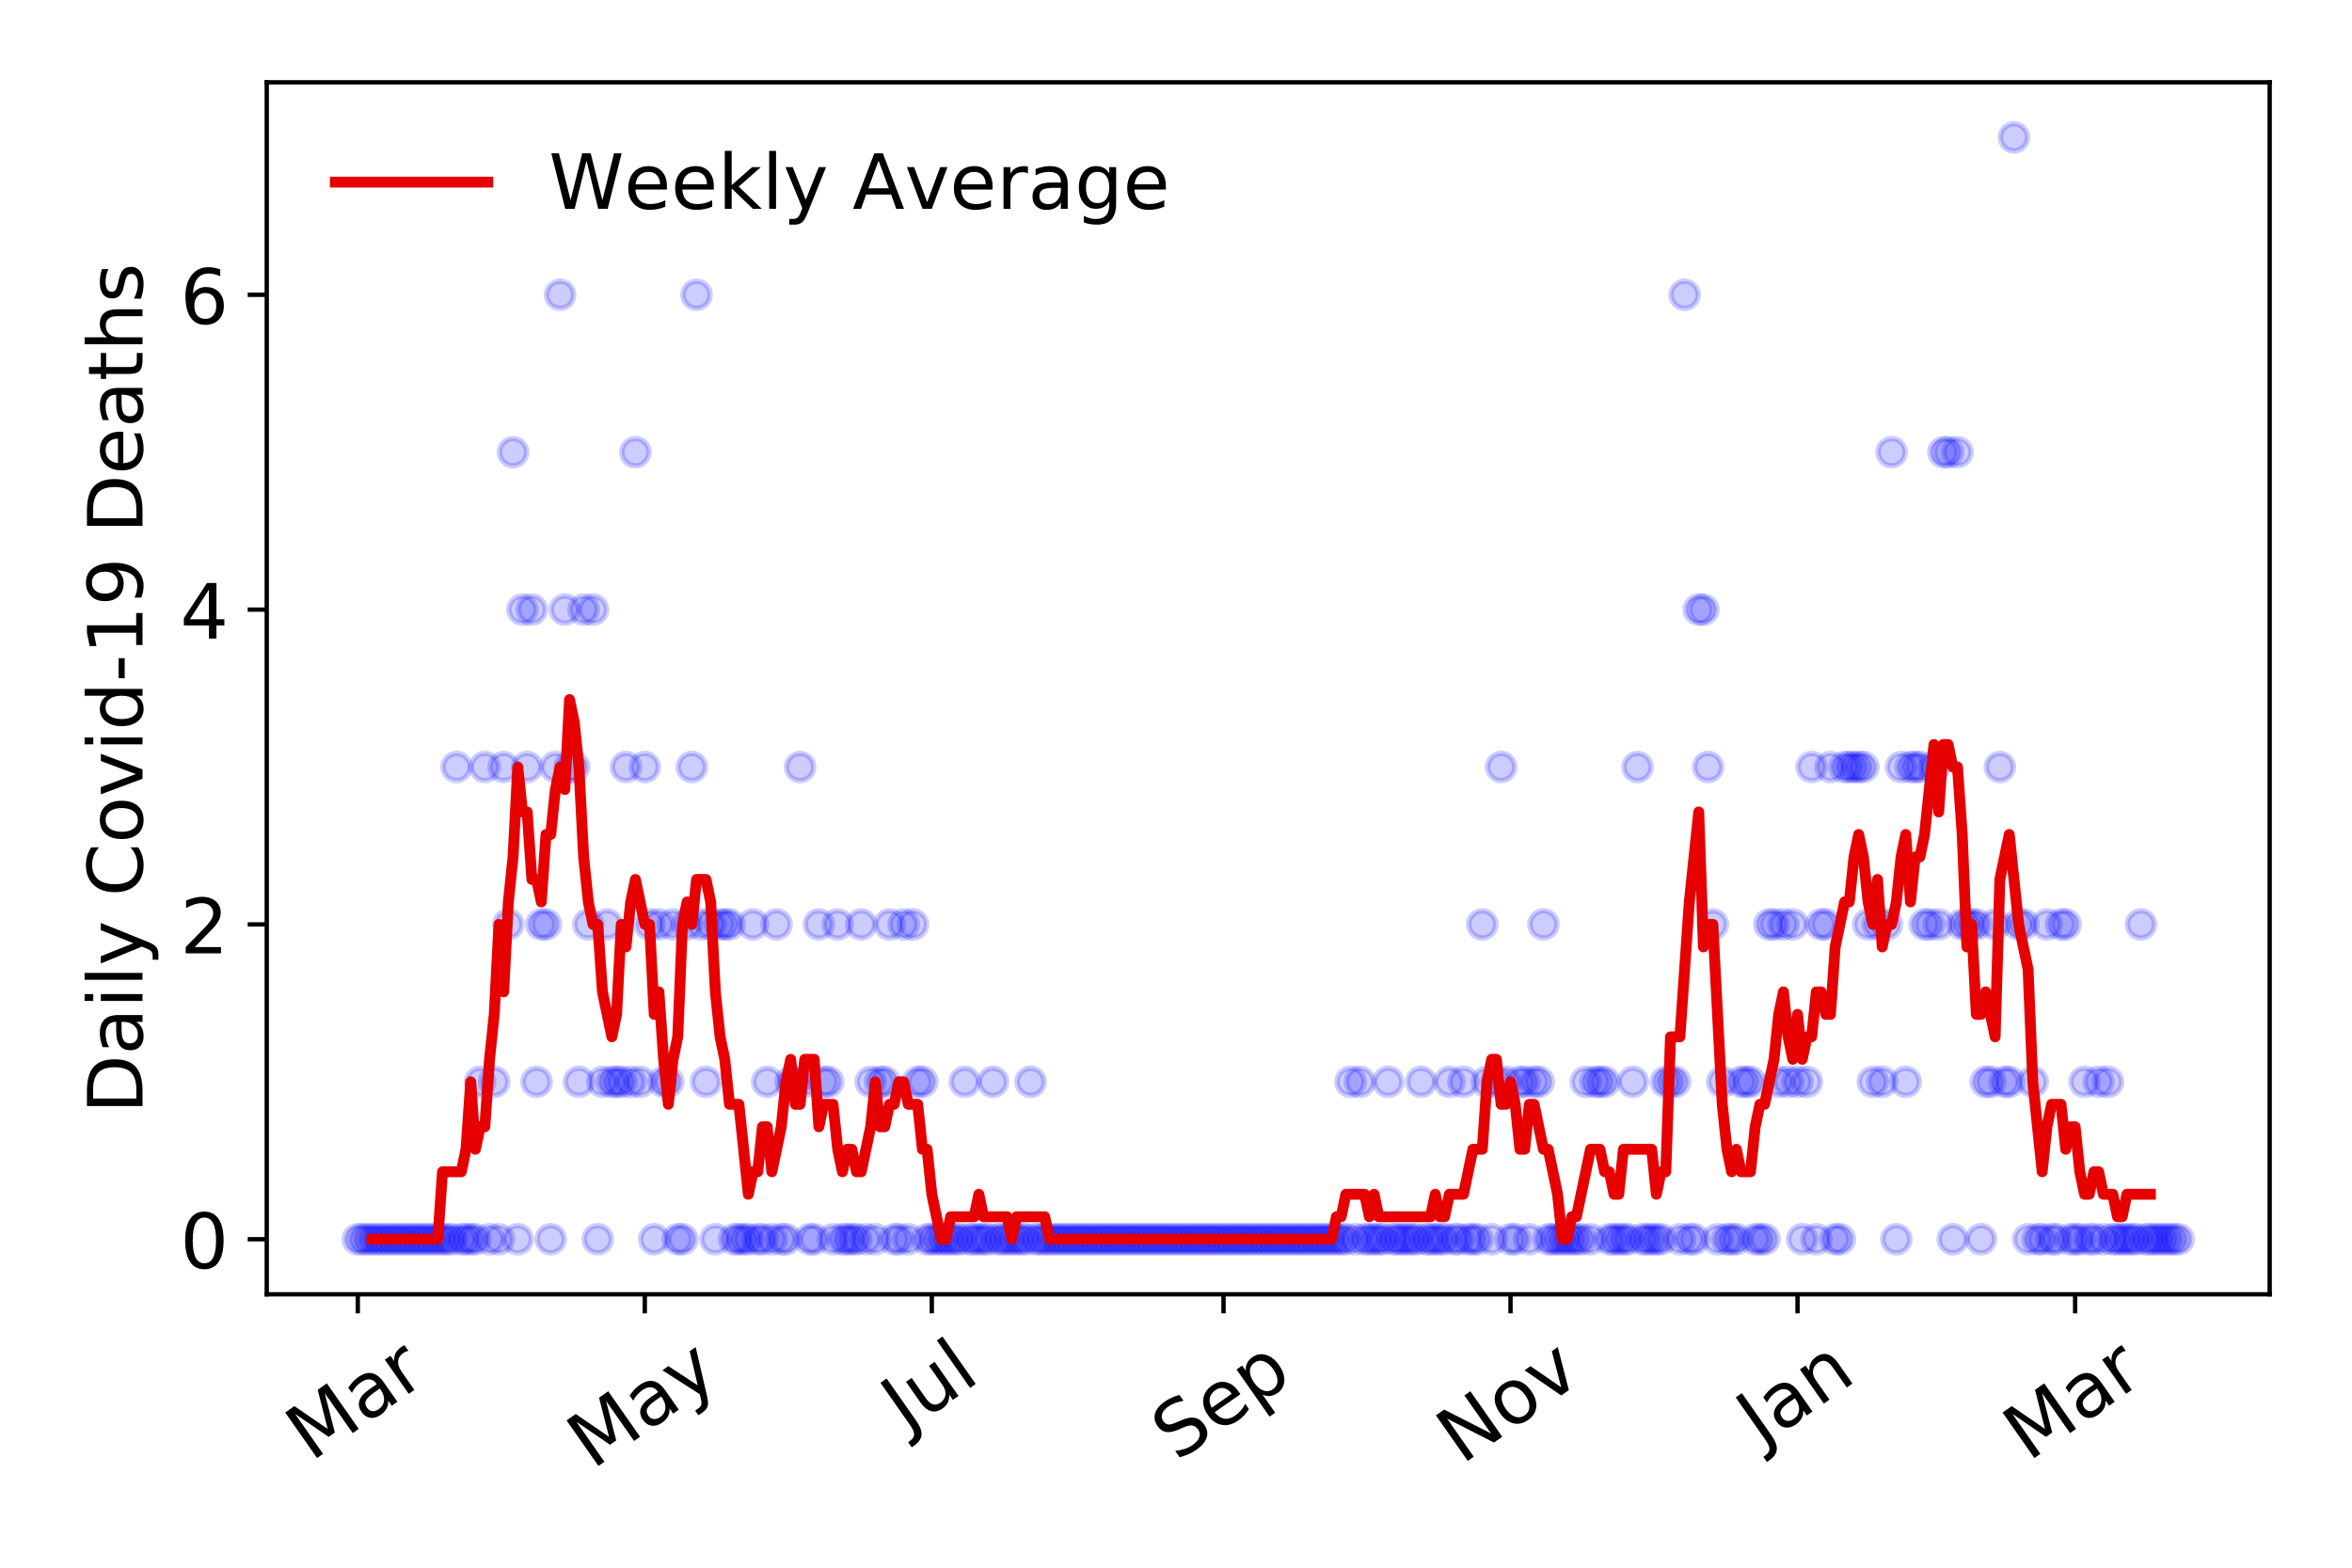 <?xml version="1.0" encoding="utf-8" standalone="no"?>
<!DOCTYPE svg PUBLIC "-//W3C//DTD SVG 1.1//EN"
  "http://www.w3.org/Graphics/SVG/1.1/DTD/svg11.dtd">
<!-- Created with matplotlib (https://matplotlib.org/) -->
<svg height="288pt" version="1.1" viewBox="0 0 432 288" width="432pt" xmlns="http://www.w3.org/2000/svg" xmlns:xlink="http://www.w3.org/1999/xlink">
 <defs>
  <style type="text/css">
*{stroke-linecap:butt;stroke-linejoin:round;}
  </style>
 </defs>
 <g id="figure_1">
  <g id="patch_1">
   <path d="M 0 288 
L 432 288 
L 432 0 
L 0 0 
z
" style="fill:#ffffff;"/>
  </g>
  <g id="axes_1">
   <g id="patch_2">
    <path d="M 48.995 237.778 
L 416.88 237.778 
L 416.88 15.12 
L 48.995 15.12 
z
" style="fill:#ffffff;"/>
   </g>
   <g id="matplotlib.axis_1">
    <g id="xtick_1">
     <g id="line2d_1">
      <defs>
       <path d="M 0 0 
L 0 3.5 
" id="mcf3f56a0d0" style="stroke:#000000;stroke-width:0.8;"/>
      </defs>
      <g>
       <use style="stroke:#000000;stroke-width:0.8;" x="65.717" xlink:href="#mcf3f56a0d0" y="237.778"/>
      </g>
     </g>
     <g id="text_1">
      <!-- Mar -->
      <defs>
       <path d="M 9.812 72.906 
L 24.516 72.906 
L 43.109 23.297 
L 61.812 72.906 
L 76.516 72.906 
L 76.516 0 
L 66.891 0 
L 66.891 64.016 
L 48.094 14.016 
L 38.188 14.016 
L 19.391 64.016 
L 19.391 0 
L 9.812 0 
z
" id="DejaVuSans-77"/>
       <path d="M 34.281 27.484 
Q 23.391 27.484 19.188 25 
Q 14.984 22.516 14.984 16.5 
Q 14.984 11.719 18.141 8.906 
Q 21.297 6.109 26.703 6.109 
Q 34.188 6.109 38.703 11.406 
Q 43.219 16.703 43.219 25.484 
L 43.219 27.484 
z
M 52.203 31.203 
L 52.203 0 
L 43.219 0 
L 43.219 8.297 
Q 40.141 3.328 35.547 0.953 
Q 30.953 -1.422 24.312 -1.422 
Q 15.922 -1.422 10.953 3.297 
Q 6 8.016 6 15.922 
Q 6 25.141 12.172 29.828 
Q 18.359 34.516 30.609 34.516 
L 43.219 34.516 
L 43.219 35.406 
Q 43.219 41.609 39.141 45 
Q 35.062 48.391 27.688 48.391 
Q 23 48.391 18.547 47.266 
Q 14.109 46.141 10.016 43.891 
L 10.016 52.203 
Q 14.938 54.109 19.578 55.047 
Q 24.219 56 28.609 56 
Q 40.484 56 46.344 49.844 
Q 52.203 43.703 52.203 31.203 
z
" id="DejaVuSans-97"/>
       <path d="M 41.109 46.297 
Q 39.594 47.172 37.812 47.578 
Q 36.031 48 33.891 48 
Q 26.266 48 22.188 43.047 
Q 18.109 38.094 18.109 28.812 
L 18.109 0 
L 9.078 0 
L 9.078 54.688 
L 18.109 54.688 
L 18.109 46.188 
Q 20.953 51.172 25.484 53.578 
Q 30.031 56 36.531 56 
Q 37.453 56 38.578 55.875 
Q 39.703 55.766 41.062 55.516 
z
" id="DejaVuSans-114"/>
      </defs>
      <g transform="translate(57.114 268.643)rotate(-35)scale(0.14 -0.14)">
       <use xlink:href="#DejaVuSans-77"/>
       <use x="86.279" xlink:href="#DejaVuSans-97"/>
       <use x="147.559" xlink:href="#DejaVuSans-114"/>
      </g>
     </g>
    </g>
    <g id="xtick_2">
     <g id="line2d_2">
      <g>
       <use style="stroke:#000000;stroke-width:0.8;" x="118.433" xlink:href="#mcf3f56a0d0" y="237.778"/>
      </g>
     </g>
     <g id="text_2">
      <!-- May -->
      <defs>
       <path d="M 32.172 -5.078 
Q 28.375 -14.844 24.75 -17.812 
Q 21.141 -20.797 15.094 -20.797 
L 7.906 -20.797 
L 7.906 -13.281 
L 13.188 -13.281 
Q 16.891 -13.281 18.938 -11.516 
Q 21 -9.766 23.484 -3.219 
L 25.094 0.875 
L 2.984 54.688 
L 12.5 54.688 
L 29.594 11.922 
L 46.688 54.688 
L 56.203 54.688 
z
" id="DejaVuSans-121"/>
      </defs>
      <g transform="translate(108.793 270.094)rotate(-35)scale(0.14 -0.14)">
       <use xlink:href="#DejaVuSans-77"/>
       <use x="86.279" xlink:href="#DejaVuSans-97"/>
       <use x="147.559" xlink:href="#DejaVuSans-121"/>
      </g>
     </g>
    </g>
    <g id="xtick_3">
     <g id="line2d_3">
      <g>
       <use style="stroke:#000000;stroke-width:0.8;" x="171.148" xlink:href="#mcf3f56a0d0" y="237.778"/>
      </g>
     </g>
     <g id="text_3">
      <!-- Jul -->
      <defs>
       <path d="M 9.812 72.906 
L 19.672 72.906 
L 19.672 5.078 
Q 19.672 -8.109 14.672 -14.062 
Q 9.672 -20.016 -1.422 -20.016 
L -5.172 -20.016 
L -5.172 -11.719 
L -2.094 -11.719 
Q 4.438 -11.719 7.125 -8.047 
Q 9.812 -4.391 9.812 5.078 
z
" id="DejaVuSans-74"/>
       <path d="M 8.5 21.578 
L 8.5 54.688 
L 17.484 54.688 
L 17.484 21.922 
Q 17.484 14.156 20.5 10.266 
Q 23.531 6.391 29.594 6.391 
Q 36.859 6.391 41.078 11.031 
Q 45.312 15.672 45.312 23.688 
L 45.312 54.688 
L 54.297 54.688 
L 54.297 0 
L 45.312 0 
L 45.312 8.406 
Q 42.047 3.422 37.719 1 
Q 33.406 -1.422 27.688 -1.422 
Q 18.266 -1.422 13.375 4.438 
Q 8.5 10.297 8.5 21.578 
z
M 31.109 56 
z
" id="DejaVuSans-117"/>
       <path d="M 9.422 75.984 
L 18.406 75.984 
L 18.406 0 
L 9.422 0 
z
" id="DejaVuSans-108"/>
      </defs>
      <g transform="translate(166.445 263.181)rotate(-35)scale(0.14 -0.14)">
       <use xlink:href="#DejaVuSans-74"/>
       <use x="29.492" xlink:href="#DejaVuSans-117"/>
       <use x="92.871" xlink:href="#DejaVuSans-108"/>
      </g>
     </g>
    </g>
    <g id="xtick_4">
     <g id="line2d_4">
      <g>
       <use style="stroke:#000000;stroke-width:0.8;" x="224.728" xlink:href="#mcf3f56a0d0" y="237.778"/>
      </g>
     </g>
     <g id="text_4">
      <!-- Sep -->
      <defs>
       <path d="M 53.516 70.516 
L 53.516 60.891 
Q 47.906 63.578 42.922 64.891 
Q 37.938 66.219 33.297 66.219 
Q 25.25 66.219 20.875 63.094 
Q 16.5 59.969 16.5 54.203 
Q 16.5 49.359 19.406 46.891 
Q 22.312 44.438 30.422 42.922 
L 36.375 41.703 
Q 47.406 39.594 52.656 34.297 
Q 57.906 29 57.906 20.125 
Q 57.906 9.516 50.797 4.047 
Q 43.703 -1.422 29.984 -1.422 
Q 24.812 -1.422 18.969 -0.25 
Q 13.141 0.922 6.891 3.219 
L 6.891 13.375 
Q 12.891 10.016 18.656 8.297 
Q 24.422 6.594 29.984 6.594 
Q 38.422 6.594 43.016 9.906 
Q 47.609 13.234 47.609 19.391 
Q 47.609 24.75 44.312 27.781 
Q 41.016 30.812 33.5 32.328 
L 27.484 33.5 
Q 16.453 35.688 11.516 40.375 
Q 6.594 45.062 6.594 53.422 
Q 6.594 63.094 13.406 68.656 
Q 20.219 74.219 32.172 74.219 
Q 37.312 74.219 42.625 73.281 
Q 47.953 72.359 53.516 70.516 
z
" id="DejaVuSans-83"/>
       <path d="M 56.203 29.594 
L 56.203 25.203 
L 14.891 25.203 
Q 15.484 15.922 20.484 11.062 
Q 25.484 6.203 34.422 6.203 
Q 39.594 6.203 44.453 7.469 
Q 49.312 8.734 54.109 11.281 
L 54.109 2.781 
Q 49.266 0.734 44.188 -0.344 
Q 39.109 -1.422 33.891 -1.422 
Q 20.797 -1.422 13.156 6.188 
Q 5.516 13.812 5.516 26.812 
Q 5.516 40.234 12.766 48.109 
Q 20.016 56 32.328 56 
Q 43.359 56 49.781 48.891 
Q 56.203 41.797 56.203 29.594 
z
M 47.219 32.234 
Q 47.125 39.594 43.094 43.984 
Q 39.062 48.391 32.422 48.391 
Q 24.906 48.391 20.391 44.141 
Q 15.875 39.891 15.188 32.172 
z
" id="DejaVuSans-101"/>
       <path d="M 18.109 8.203 
L 18.109 -20.797 
L 9.078 -20.797 
L 9.078 54.688 
L 18.109 54.688 
L 18.109 46.391 
Q 20.953 51.266 25.266 53.625 
Q 29.594 56 35.594 56 
Q 45.562 56 51.781 48.094 
Q 58.016 40.188 58.016 27.297 
Q 58.016 14.406 51.781 6.484 
Q 45.562 -1.422 35.594 -1.422 
Q 29.594 -1.422 25.266 0.953 
Q 20.953 3.328 18.109 8.203 
z
M 48.688 27.297 
Q 48.688 37.203 44.609 42.844 
Q 40.531 48.484 33.406 48.484 
Q 26.266 48.484 22.188 42.844 
Q 18.109 37.203 18.109 27.297 
Q 18.109 17.391 22.188 11.75 
Q 26.266 6.109 33.406 6.109 
Q 40.531 6.109 44.609 11.75 
Q 48.688 17.391 48.688 27.297 
z
" id="DejaVuSans-112"/>
      </defs>
      <g transform="translate(216.135 268.629)rotate(-35)scale(0.14 -0.14)">
       <use xlink:href="#DejaVuSans-83"/>
       <use x="63.477" xlink:href="#DejaVuSans-101"/>
       <use x="125" xlink:href="#DejaVuSans-112"/>
      </g>
     </g>
    </g>
    <g id="xtick_5">
     <g id="line2d_5">
      <g>
       <use style="stroke:#000000;stroke-width:0.8;" x="277.443" xlink:href="#mcf3f56a0d0" y="237.778"/>
      </g>
     </g>
     <g id="text_5">
      <!-- Nov -->
      <defs>
       <path d="M 9.812 72.906 
L 23.094 72.906 
L 55.422 11.922 
L 55.422 72.906 
L 64.984 72.906 
L 64.984 0 
L 51.703 0 
L 19.391 60.984 
L 19.391 0 
L 9.812 0 
z
" id="DejaVuSans-78"/>
       <path d="M 30.609 48.391 
Q 23.391 48.391 19.188 42.75 
Q 14.984 37.109 14.984 27.297 
Q 14.984 17.484 19.156 11.844 
Q 23.344 6.203 30.609 6.203 
Q 37.797 6.203 41.984 11.859 
Q 46.188 17.531 46.188 27.297 
Q 46.188 37.016 41.984 42.703 
Q 37.797 48.391 30.609 48.391 
z
M 30.609 56 
Q 42.328 56 49.016 48.375 
Q 55.719 40.766 55.719 27.297 
Q 55.719 13.875 49.016 6.219 
Q 42.328 -1.422 30.609 -1.422 
Q 18.844 -1.422 12.172 6.219 
Q 5.516 13.875 5.516 27.297 
Q 5.516 40.766 12.172 48.375 
Q 18.844 56 30.609 56 
z
" id="DejaVuSans-111"/>
       <path d="M 2.984 54.688 
L 12.5 54.688 
L 29.594 8.797 
L 46.688 54.688 
L 56.203 54.688 
L 35.688 0 
L 23.484 0 
z
" id="DejaVuSans-118"/>
      </defs>
      <g transform="translate(268.467 269.166)rotate(-35)scale(0.14 -0.14)">
       <use xlink:href="#DejaVuSans-78"/>
       <use x="74.805" xlink:href="#DejaVuSans-111"/>
       <use x="135.986" xlink:href="#DejaVuSans-118"/>
      </g>
     </g>
    </g>
    <g id="xtick_6">
     <g id="line2d_6">
      <g>
       <use style="stroke:#000000;stroke-width:0.8;" x="330.159" xlink:href="#mcf3f56a0d0" y="237.778"/>
      </g>
     </g>
     <g id="text_6">
      <!-- Jan -->
      <defs>
       <path d="M 54.891 33.016 
L 54.891 0 
L 45.906 0 
L 45.906 32.719 
Q 45.906 40.484 42.875 44.328 
Q 39.844 48.188 33.797 48.188 
Q 26.516 48.188 22.312 43.547 
Q 18.109 38.922 18.109 30.906 
L 18.109 0 
L 9.078 0 
L 9.078 54.688 
L 18.109 54.688 
L 18.109 46.188 
Q 21.344 51.125 25.703 53.562 
Q 30.078 56 35.797 56 
Q 45.219 56 50.047 50.172 
Q 54.891 44.344 54.891 33.016 
z
" id="DejaVuSans-110"/>
      </defs>
      <g transform="translate(323.535 265.871)rotate(-35)scale(0.14 -0.14)">
       <use xlink:href="#DejaVuSans-74"/>
       <use x="29.492" xlink:href="#DejaVuSans-97"/>
       <use x="90.771" xlink:href="#DejaVuSans-110"/>
      </g>
     </g>
    </g>
    <g id="xtick_7">
     <g id="line2d_7">
      <g>
       <use style="stroke:#000000;stroke-width:0.8;" x="381.146" xlink:href="#mcf3f56a0d0" y="237.778"/>
      </g>
     </g>
     <g id="text_7">
      <!-- Mar -->
      <g transform="translate(372.543 268.643)rotate(-35)scale(0.14 -0.14)">
       <use xlink:href="#DejaVuSans-77"/>
       <use x="86.279" xlink:href="#DejaVuSans-97"/>
       <use x="147.559" xlink:href="#DejaVuSans-114"/>
      </g>
     </g>
    </g>
   </g>
   <g id="matplotlib.axis_2">
    <g id="ytick_1">
     <g id="line2d_8">
      <defs>
       <path d="M 0 0 
L -3.5 0 
" id="md1b496cc79" style="stroke:#000000;stroke-width:0.8;"/>
      </defs>
      <g>
       <use style="stroke:#000000;stroke-width:0.8;" x="48.995" xlink:href="#md1b496cc79" y="227.657"/>
      </g>
     </g>
     <g id="text_8">
      <!-- 0 -->
      <defs>
       <path d="M 31.781 66.406 
Q 24.172 66.406 20.328 58.906 
Q 16.5 51.422 16.5 36.375 
Q 16.5 21.391 20.328 13.891 
Q 24.172 6.391 31.781 6.391 
Q 39.453 6.391 43.281 13.891 
Q 47.125 21.391 47.125 36.375 
Q 47.125 51.422 43.281 58.906 
Q 39.453 66.406 31.781 66.406 
z
M 31.781 74.219 
Q 44.047 74.219 50.516 64.516 
Q 56.984 54.828 56.984 36.375 
Q 56.984 17.969 50.516 8.266 
Q 44.047 -1.422 31.781 -1.422 
Q 19.531 -1.422 13.062 8.266 
Q 6.594 17.969 6.594 36.375 
Q 6.594 54.828 13.062 64.516 
Q 19.531 74.219 31.781 74.219 
z
" id="DejaVuSans-48"/>
      </defs>
      <g transform="translate(33.087 232.976)scale(0.14 -0.14)">
       <use xlink:href="#DejaVuSans-48"/>
      </g>
     </g>
    </g>
    <g id="ytick_2">
     <g id="line2d_9">
      <g>
       <use style="stroke:#000000;stroke-width:0.8;" x="48.995" xlink:href="#md1b496cc79" y="169.824"/>
      </g>
     </g>
     <g id="text_9">
      <!-- 2 -->
      <defs>
       <path d="M 19.188 8.297 
L 53.609 8.297 
L 53.609 0 
L 7.328 0 
L 7.328 8.297 
Q 12.938 14.109 22.625 23.891 
Q 32.328 33.688 34.812 36.531 
Q 39.547 41.844 41.422 45.531 
Q 43.312 49.219 43.312 52.781 
Q 43.312 58.594 39.234 62.25 
Q 35.156 65.922 28.609 65.922 
Q 23.969 65.922 18.812 64.312 
Q 13.672 62.703 7.812 59.422 
L 7.812 69.391 
Q 13.766 71.781 18.938 73 
Q 24.125 74.219 28.422 74.219 
Q 39.75 74.219 46.484 68.547 
Q 53.219 62.891 53.219 53.422 
Q 53.219 48.922 51.531 44.891 
Q 49.859 40.875 45.406 35.406 
Q 44.188 33.984 37.641 27.219 
Q 31.109 20.453 19.188 8.297 
z
" id="DejaVuSans-50"/>
      </defs>
      <g transform="translate(33.087 175.143)scale(0.14 -0.14)">
       <use xlink:href="#DejaVuSans-50"/>
      </g>
     </g>
    </g>
    <g id="ytick_3">
     <g id="line2d_10">
      <g>
       <use style="stroke:#000000;stroke-width:0.8;" x="48.995" xlink:href="#md1b496cc79" y="111.991"/>
      </g>
     </g>
     <g id="text_10">
      <!-- 4 -->
      <defs>
       <path d="M 37.797 64.312 
L 12.891 25.391 
L 37.797 25.391 
z
M 35.203 72.906 
L 47.609 72.906 
L 47.609 25.391 
L 58.016 25.391 
L 58.016 17.188 
L 47.609 17.188 
L 47.609 0 
L 37.797 0 
L 37.797 17.188 
L 4.891 17.188 
L 4.891 26.703 
z
" id="DejaVuSans-52"/>
      </defs>
      <g transform="translate(33.087 117.31)scale(0.14 -0.14)">
       <use xlink:href="#DejaVuSans-52"/>
      </g>
     </g>
    </g>
    <g id="ytick_4">
     <g id="line2d_11">
      <g>
       <use style="stroke:#000000;stroke-width:0.8;" x="48.995" xlink:href="#md1b496cc79" y="54.157"/>
      </g>
     </g>
     <g id="text_11">
      <!-- 6 -->
      <defs>
       <path d="M 33.016 40.375 
Q 26.375 40.375 22.484 35.828 
Q 18.609 31.297 18.609 23.391 
Q 18.609 15.531 22.484 10.953 
Q 26.375 6.391 33.016 6.391 
Q 39.656 6.391 43.531 10.953 
Q 47.406 15.531 47.406 23.391 
Q 47.406 31.297 43.531 35.828 
Q 39.656 40.375 33.016 40.375 
z
M 52.594 71.297 
L 52.594 62.312 
Q 48.875 64.062 45.094 64.984 
Q 41.312 65.922 37.594 65.922 
Q 27.828 65.922 22.672 59.328 
Q 17.531 52.734 16.797 39.406 
Q 19.672 43.656 24.016 45.922 
Q 28.375 48.188 33.594 48.188 
Q 44.578 48.188 50.953 41.516 
Q 57.328 34.859 57.328 23.391 
Q 57.328 12.156 50.688 5.359 
Q 44.047 -1.422 33.016 -1.422 
Q 20.359 -1.422 13.672 8.266 
Q 6.984 17.969 6.984 36.375 
Q 6.984 53.656 15.188 63.938 
Q 23.391 74.219 37.203 74.219 
Q 40.922 74.219 44.703 73.484 
Q 48.484 72.75 52.594 71.297 
z
" id="DejaVuSans-54"/>
      </defs>
      <g transform="translate(33.087 59.476)scale(0.14 -0.14)">
       <use xlink:href="#DejaVuSans-54"/>
      </g>
     </g>
    </g>
    <g id="text_12">
     <!-- Daily Covid-19 Deaths -->
     <defs>
      <path d="M 19.672 64.797 
L 19.672 8.109 
L 31.594 8.109 
Q 46.688 8.109 53.688 14.938 
Q 60.688 21.781 60.688 36.531 
Q 60.688 51.172 53.688 57.984 
Q 46.688 64.797 31.594 64.797 
z
M 9.812 72.906 
L 30.078 72.906 
Q 51.266 72.906 61.172 64.094 
Q 71.094 55.281 71.094 36.531 
Q 71.094 17.672 61.125 8.828 
Q 51.172 0 30.078 0 
L 9.812 0 
z
" id="DejaVuSans-68"/>
      <path d="M 9.422 54.688 
L 18.406 54.688 
L 18.406 0 
L 9.422 0 
z
M 9.422 75.984 
L 18.406 75.984 
L 18.406 64.594 
L 9.422 64.594 
z
" id="DejaVuSans-105"/>
      <path id="DejaVuSans-32"/>
      <path d="M 64.406 67.281 
L 64.406 56.891 
Q 59.422 61.531 53.781 63.812 
Q 48.141 66.109 41.797 66.109 
Q 29.297 66.109 22.656 58.469 
Q 16.016 50.828 16.016 36.375 
Q 16.016 21.969 22.656 14.328 
Q 29.297 6.688 41.797 6.688 
Q 48.141 6.688 53.781 8.984 
Q 59.422 11.281 64.406 15.922 
L 64.406 5.609 
Q 59.234 2.094 53.438 0.328 
Q 47.656 -1.422 41.219 -1.422 
Q 24.656 -1.422 15.125 8.703 
Q 5.609 18.844 5.609 36.375 
Q 5.609 53.953 15.125 64.078 
Q 24.656 74.219 41.219 74.219 
Q 47.75 74.219 53.531 72.484 
Q 59.328 70.75 64.406 67.281 
z
" id="DejaVuSans-67"/>
      <path d="M 45.406 46.391 
L 45.406 75.984 
L 54.391 75.984 
L 54.391 0 
L 45.406 0 
L 45.406 8.203 
Q 42.578 3.328 38.25 0.953 
Q 33.938 -1.422 27.875 -1.422 
Q 17.969 -1.422 11.734 6.484 
Q 5.516 14.406 5.516 27.297 
Q 5.516 40.188 11.734 48.094 
Q 17.969 56 27.875 56 
Q 33.938 56 38.25 53.625 
Q 42.578 51.266 45.406 46.391 
z
M 14.797 27.297 
Q 14.797 17.391 18.875 11.75 
Q 22.953 6.109 30.078 6.109 
Q 37.203 6.109 41.297 11.75 
Q 45.406 17.391 45.406 27.297 
Q 45.406 37.203 41.297 42.844 
Q 37.203 48.484 30.078 48.484 
Q 22.953 48.484 18.875 42.844 
Q 14.797 37.203 14.797 27.297 
z
" id="DejaVuSans-100"/>
      <path d="M 4.891 31.391 
L 31.203 31.391 
L 31.203 23.391 
L 4.891 23.391 
z
" id="DejaVuSans-45"/>
      <path d="M 12.406 8.297 
L 28.516 8.297 
L 28.516 63.922 
L 10.984 60.406 
L 10.984 69.391 
L 28.422 72.906 
L 38.281 72.906 
L 38.281 8.297 
L 54.391 8.297 
L 54.391 0 
L 12.406 0 
z
" id="DejaVuSans-49"/>
      <path d="M 10.984 1.516 
L 10.984 10.5 
Q 14.703 8.734 18.5 7.812 
Q 22.312 6.891 25.984 6.891 
Q 35.75 6.891 40.891 13.453 
Q 46.047 20.016 46.781 33.406 
Q 43.953 29.203 39.594 26.953 
Q 35.25 24.703 29.984 24.703 
Q 19.047 24.703 12.672 31.312 
Q 6.297 37.938 6.297 49.422 
Q 6.297 60.641 12.938 67.422 
Q 19.578 74.219 30.609 74.219 
Q 43.266 74.219 49.922 64.516 
Q 56.594 54.828 56.594 36.375 
Q 56.594 19.141 48.406 8.859 
Q 40.234 -1.422 26.422 -1.422 
Q 22.703 -1.422 18.891 -0.688 
Q 15.094 0.047 10.984 1.516 
z
M 30.609 32.422 
Q 37.25 32.422 41.125 36.953 
Q 45.016 41.5 45.016 49.422 
Q 45.016 57.281 41.125 61.844 
Q 37.25 66.406 30.609 66.406 
Q 23.969 66.406 20.094 61.844 
Q 16.219 57.281 16.219 49.422 
Q 16.219 41.5 20.094 36.953 
Q 23.969 32.422 30.609 32.422 
z
" id="DejaVuSans-57"/>
      <path d="M 18.312 70.219 
L 18.312 54.688 
L 36.812 54.688 
L 36.812 47.703 
L 18.312 47.703 
L 18.312 18.016 
Q 18.312 11.328 20.141 9.422 
Q 21.969 7.516 27.594 7.516 
L 36.812 7.516 
L 36.812 0 
L 27.594 0 
Q 17.188 0 13.234 3.875 
Q 9.281 7.766 9.281 18.016 
L 9.281 47.703 
L 2.688 47.703 
L 2.688 54.688 
L 9.281 54.688 
L 9.281 70.219 
z
" id="DejaVuSans-116"/>
      <path d="M 54.891 33.016 
L 54.891 0 
L 45.906 0 
L 45.906 32.719 
Q 45.906 40.484 42.875 44.328 
Q 39.844 48.188 33.797 48.188 
Q 26.516 48.188 22.312 43.547 
Q 18.109 38.922 18.109 30.906 
L 18.109 0 
L 9.078 0 
L 9.078 75.984 
L 18.109 75.984 
L 18.109 46.188 
Q 21.344 51.125 25.703 53.562 
Q 30.078 56 35.797 56 
Q 45.219 56 50.047 50.172 
Q 54.891 44.344 54.891 33.016 
z
" id="DejaVuSans-104"/>
      <path d="M 44.281 53.078 
L 44.281 44.578 
Q 40.484 46.531 36.375 47.5 
Q 32.281 48.484 27.875 48.484 
Q 21.188 48.484 17.844 46.438 
Q 14.5 44.391 14.5 40.281 
Q 14.5 37.156 16.891 35.375 
Q 19.281 33.594 26.516 31.984 
L 29.594 31.297 
Q 39.156 29.25 43.188 25.516 
Q 47.219 21.781 47.219 15.094 
Q 47.219 7.469 41.188 3.016 
Q 35.156 -1.422 24.609 -1.422 
Q 20.219 -1.422 15.453 -0.562 
Q 10.688 0.297 5.422 2 
L 5.422 11.281 
Q 10.406 8.688 15.234 7.391 
Q 20.062 6.109 24.812 6.109 
Q 31.156 6.109 34.562 8.281 
Q 37.984 10.453 37.984 14.406 
Q 37.984 18.062 35.516 20.016 
Q 33.062 21.969 24.703 23.781 
L 21.578 24.516 
Q 13.234 26.266 9.516 29.906 
Q 5.812 33.547 5.812 39.891 
Q 5.812 47.609 11.281 51.797 
Q 16.75 56 26.812 56 
Q 31.781 56 36.172 55.266 
Q 40.578 54.547 44.281 53.078 
z
" id="DejaVuSans-115"/>
     </defs>
     <g transform="translate(26.176 204.56)rotate(-90)scale(0.14 -0.14)">
      <use xlink:href="#DejaVuSans-68"/>
      <use x="77.002" xlink:href="#DejaVuSans-97"/>
      <use x="138.281" xlink:href="#DejaVuSans-105"/>
      <use x="166.064" xlink:href="#DejaVuSans-108"/>
      <use x="193.848" xlink:href="#DejaVuSans-121"/>
      <use x="253.027" xlink:href="#DejaVuSans-32"/>
      <use x="284.814" xlink:href="#DejaVuSans-67"/>
      <use x="354.639" xlink:href="#DejaVuSans-111"/>
      <use x="415.82" xlink:href="#DejaVuSans-118"/>
      <use x="475" xlink:href="#DejaVuSans-105"/>
      <use x="502.783" xlink:href="#DejaVuSans-100"/>
      <use x="566.26" xlink:href="#DejaVuSans-45"/>
      <use x="602.344" xlink:href="#DejaVuSans-49"/>
      <use x="665.967" xlink:href="#DejaVuSans-57"/>
      <use x="729.59" xlink:href="#DejaVuSans-32"/>
      <use x="761.377" xlink:href="#DejaVuSans-68"/>
      <use x="838.379" xlink:href="#DejaVuSans-101"/>
      <use x="899.902" xlink:href="#DejaVuSans-97"/>
      <use x="961.182" xlink:href="#DejaVuSans-116"/>
      <use x="1000.391" xlink:href="#DejaVuSans-104"/>
      <use x="1063.77" xlink:href="#DejaVuSans-115"/>
     </g>
    </g>
   </g>
   <g id="line2d_12">
    <defs>
     <path d="M 0 2.5 
C 0.663 2.5 1.299 2.237 1.768 1.768 
C 2.237 1.299 2.5 0.663 2.5 0 
C 2.5 -0.663 2.237 -1.299 1.768 -1.768 
C 1.299 -2.237 0.663 -2.5 0 -2.5 
C -0.663 -2.5 -1.299 -2.237 -1.768 -1.768 
C -2.237 -1.299 -2.5 -0.663 -2.5 0 
C -2.5 0.663 -2.237 1.299 -1.768 1.768 
C -1.299 2.237 -0.663 2.5 0 2.5 
z
" id="m259e350599" style="stroke:#0000ff;stroke-opacity:0.2;"/>
    </defs>
    <g clip-path="url(#p005a5054f4)">
     <use style="fill:#0000ff;fill-opacity:0.2;stroke:#0000ff;stroke-opacity:0.2;" x="65.717" xlink:href="#m259e350599" y="227.657"/>
     <use style="fill:#0000ff;fill-opacity:0.2;stroke:#0000ff;stroke-opacity:0.2;" x="66.581" xlink:href="#m259e350599" y="227.657"/>
     <use style="fill:#0000ff;fill-opacity:0.2;stroke:#0000ff;stroke-opacity:0.2;" x="67.445" xlink:href="#m259e350599" y="227.657"/>
     <use style="fill:#0000ff;fill-opacity:0.2;stroke:#0000ff;stroke-opacity:0.2;" x="68.31" xlink:href="#m259e350599" y="227.657"/>
     <use style="fill:#0000ff;fill-opacity:0.2;stroke:#0000ff;stroke-opacity:0.2;" x="69.174" xlink:href="#m259e350599" y="227.657"/>
     <use style="fill:#0000ff;fill-opacity:0.2;stroke:#0000ff;stroke-opacity:0.2;" x="70.038" xlink:href="#m259e350599" y="227.657"/>
     <use style="fill:#0000ff;fill-opacity:0.2;stroke:#0000ff;stroke-opacity:0.2;" x="70.902" xlink:href="#m259e350599" y="227.657"/>
     <use style="fill:#0000ff;fill-opacity:0.2;stroke:#0000ff;stroke-opacity:0.2;" x="71.766" xlink:href="#m259e350599" y="227.657"/>
     <use style="fill:#0000ff;fill-opacity:0.2;stroke:#0000ff;stroke-opacity:0.2;" x="72.631" xlink:href="#m259e350599" y="227.657"/>
     <use style="fill:#0000ff;fill-opacity:0.2;stroke:#0000ff;stroke-opacity:0.2;" x="73.495" xlink:href="#m259e350599" y="227.657"/>
     <use style="fill:#0000ff;fill-opacity:0.2;stroke:#0000ff;stroke-opacity:0.2;" x="74.359" xlink:href="#m259e350599" y="227.657"/>
     <use style="fill:#0000ff;fill-opacity:0.2;stroke:#0000ff;stroke-opacity:0.2;" x="75.223" xlink:href="#m259e350599" y="227.657"/>
     <use style="fill:#0000ff;fill-opacity:0.2;stroke:#0000ff;stroke-opacity:0.2;" x="76.087" xlink:href="#m259e350599" y="227.657"/>
     <use style="fill:#0000ff;fill-opacity:0.2;stroke:#0000ff;stroke-opacity:0.2;" x="76.951" xlink:href="#m259e350599" y="227.657"/>
     <use style="fill:#0000ff;fill-opacity:0.2;stroke:#0000ff;stroke-opacity:0.2;" x="77.816" xlink:href="#m259e350599" y="227.657"/>
     <use style="fill:#0000ff;fill-opacity:0.2;stroke:#0000ff;stroke-opacity:0.2;" x="78.68" xlink:href="#m259e350599" y="227.657"/>
     <use style="fill:#0000ff;fill-opacity:0.2;stroke:#0000ff;stroke-opacity:0.2;" x="79.544" xlink:href="#m259e350599" y="227.657"/>
     <use style="fill:#0000ff;fill-opacity:0.2;stroke:#0000ff;stroke-opacity:0.2;" x="80.408" xlink:href="#m259e350599" y="227.657"/>
     <use style="fill:#0000ff;fill-opacity:0.2;stroke:#0000ff;stroke-opacity:0.2;" x="81.272" xlink:href="#m259e350599" y="227.657"/>
     <use style="fill:#0000ff;fill-opacity:0.2;stroke:#0000ff;stroke-opacity:0.2;" x="82.137" xlink:href="#m259e350599" y="227.657"/>
     <use style="fill:#0000ff;fill-opacity:0.2;stroke:#0000ff;stroke-opacity:0.2;" x="83.001" xlink:href="#m259e350599" y="227.657"/>
     <use style="fill:#0000ff;fill-opacity:0.2;stroke:#0000ff;stroke-opacity:0.2;" x="83.865" xlink:href="#m259e350599" y="140.907"/>
     <use style="fill:#0000ff;fill-opacity:0.2;stroke:#0000ff;stroke-opacity:0.2;" x="84.729" xlink:href="#m259e350599" y="227.657"/>
     <use style="fill:#0000ff;fill-opacity:0.2;stroke:#0000ff;stroke-opacity:0.2;" x="85.593" xlink:href="#m259e350599" y="227.657"/>
     <use style="fill:#0000ff;fill-opacity:0.2;stroke:#0000ff;stroke-opacity:0.2;" x="86.458" xlink:href="#m259e350599" y="227.657"/>
     <use style="fill:#0000ff;fill-opacity:0.2;stroke:#0000ff;stroke-opacity:0.2;" x="87.322" xlink:href="#m259e350599" y="227.657"/>
     <use style="fill:#0000ff;fill-opacity:0.2;stroke:#0000ff;stroke-opacity:0.2;" x="88.186" xlink:href="#m259e350599" y="198.741"/>
     <use style="fill:#0000ff;fill-opacity:0.2;stroke:#0000ff;stroke-opacity:0.2;" x="89.05" xlink:href="#m259e350599" y="140.907"/>
     <use style="fill:#0000ff;fill-opacity:0.2;stroke:#0000ff;stroke-opacity:0.2;" x="89.914" xlink:href="#m259e350599" y="227.657"/>
     <use style="fill:#0000ff;fill-opacity:0.2;stroke:#0000ff;stroke-opacity:0.2;" x="90.779" xlink:href="#m259e350599" y="198.741"/>
     <use style="fill:#0000ff;fill-opacity:0.2;stroke:#0000ff;stroke-opacity:0.2;" x="91.643" xlink:href="#m259e350599" y="227.657"/>
     <use style="fill:#0000ff;fill-opacity:0.2;stroke:#0000ff;stroke-opacity:0.2;" x="92.507" xlink:href="#m259e350599" y="140.907"/>
     <use style="fill:#0000ff;fill-opacity:0.2;stroke:#0000ff;stroke-opacity:0.2;" x="93.371" xlink:href="#m259e350599" y="169.824"/>
     <use style="fill:#0000ff;fill-opacity:0.2;stroke:#0000ff;stroke-opacity:0.2;" x="94.235" xlink:href="#m259e350599" y="83.074"/>
     <use style="fill:#0000ff;fill-opacity:0.2;stroke:#0000ff;stroke-opacity:0.2;" x="95.099" xlink:href="#m259e350599" y="227.657"/>
     <use style="fill:#0000ff;fill-opacity:0.2;stroke:#0000ff;stroke-opacity:0.2;" x="95.964" xlink:href="#m259e350599" y="111.991"/>
     <use style="fill:#0000ff;fill-opacity:0.2;stroke:#0000ff;stroke-opacity:0.2;" x="96.828" xlink:href="#m259e350599" y="140.907"/>
     <use style="fill:#0000ff;fill-opacity:0.2;stroke:#0000ff;stroke-opacity:0.2;" x="97.692" xlink:href="#m259e350599" y="111.991"/>
     <use style="fill:#0000ff;fill-opacity:0.2;stroke:#0000ff;stroke-opacity:0.2;" x="98.556" xlink:href="#m259e350599" y="198.741"/>
     <use style="fill:#0000ff;fill-opacity:0.2;stroke:#0000ff;stroke-opacity:0.2;" x="99.42" xlink:href="#m259e350599" y="169.824"/>
     <use style="fill:#0000ff;fill-opacity:0.2;stroke:#0000ff;stroke-opacity:0.2;" x="100.285" xlink:href="#m259e350599" y="169.824"/>
     <use style="fill:#0000ff;fill-opacity:0.2;stroke:#0000ff;stroke-opacity:0.2;" x="101.149" xlink:href="#m259e350599" y="227.657"/>
     <use style="fill:#0000ff;fill-opacity:0.2;stroke:#0000ff;stroke-opacity:0.2;" x="102.013" xlink:href="#m259e350599" y="140.907"/>
     <use style="fill:#0000ff;fill-opacity:0.2;stroke:#0000ff;stroke-opacity:0.2;" x="102.877" xlink:href="#m259e350599" y="54.157"/>
     <use style="fill:#0000ff;fill-opacity:0.2;stroke:#0000ff;stroke-opacity:0.2;" x="103.741" xlink:href="#m259e350599" y="111.991"/>
     <use style="fill:#0000ff;fill-opacity:0.2;stroke:#0000ff;stroke-opacity:0.2;" x="104.606" xlink:href="#m259e350599" y="140.907"/>
     <use style="fill:#0000ff;fill-opacity:0.2;stroke:#0000ff;stroke-opacity:0.2;" x="105.47" xlink:href="#m259e350599" y="140.907"/>
     <use style="fill:#0000ff;fill-opacity:0.2;stroke:#0000ff;stroke-opacity:0.2;" x="106.334" xlink:href="#m259e350599" y="198.741"/>
     <use style="fill:#0000ff;fill-opacity:0.2;stroke:#0000ff;stroke-opacity:0.2;" x="107.198" xlink:href="#m259e350599" y="111.991"/>
     <use style="fill:#0000ff;fill-opacity:0.2;stroke:#0000ff;stroke-opacity:0.2;" x="108.062" xlink:href="#m259e350599" y="169.824"/>
     <use style="fill:#0000ff;fill-opacity:0.2;stroke:#0000ff;stroke-opacity:0.2;" x="108.926" xlink:href="#m259e350599" y="111.991"/>
     <use style="fill:#0000ff;fill-opacity:0.2;stroke:#0000ff;stroke-opacity:0.2;" x="109.791" xlink:href="#m259e350599" y="227.657"/>
     <use style="fill:#0000ff;fill-opacity:0.2;stroke:#0000ff;stroke-opacity:0.2;" x="110.655" xlink:href="#m259e350599" y="198.741"/>
     <use style="fill:#0000ff;fill-opacity:0.2;stroke:#0000ff;stroke-opacity:0.2;" x="111.519" xlink:href="#m259e350599" y="169.824"/>
     <use style="fill:#0000ff;fill-opacity:0.2;stroke:#0000ff;stroke-opacity:0.2;" x="112.383" xlink:href="#m259e350599" y="198.741"/>
     <use style="fill:#0000ff;fill-opacity:0.2;stroke:#0000ff;stroke-opacity:0.2;" x="113.247" xlink:href="#m259e350599" y="198.741"/>
     <use style="fill:#0000ff;fill-opacity:0.2;stroke:#0000ff;stroke-opacity:0.2;" x="114.112" xlink:href="#m259e350599" y="198.741"/>
     <use style="fill:#0000ff;fill-opacity:0.2;stroke:#0000ff;stroke-opacity:0.2;" x="114.976" xlink:href="#m259e350599" y="140.907"/>
     <use style="fill:#0000ff;fill-opacity:0.2;stroke:#0000ff;stroke-opacity:0.2;" x="115.84" xlink:href="#m259e350599" y="198.741"/>
     <use style="fill:#0000ff;fill-opacity:0.2;stroke:#0000ff;stroke-opacity:0.2;" x="116.704" xlink:href="#m259e350599" y="83.074"/>
     <use style="fill:#0000ff;fill-opacity:0.2;stroke:#0000ff;stroke-opacity:0.2;" x="117.568" xlink:href="#m259e350599" y="198.741"/>
     <use style="fill:#0000ff;fill-opacity:0.2;stroke:#0000ff;stroke-opacity:0.2;" x="118.433" xlink:href="#m259e350599" y="140.907"/>
     <use style="fill:#0000ff;fill-opacity:0.2;stroke:#0000ff;stroke-opacity:0.2;" x="119.297" xlink:href="#m259e350599" y="169.824"/>
     <use style="fill:#0000ff;fill-opacity:0.2;stroke:#0000ff;stroke-opacity:0.2;" x="120.161" xlink:href="#m259e350599" y="227.657"/>
     <use style="fill:#0000ff;fill-opacity:0.2;stroke:#0000ff;stroke-opacity:0.2;" x="121.025" xlink:href="#m259e350599" y="169.824"/>
     <use style="fill:#0000ff;fill-opacity:0.2;stroke:#0000ff;stroke-opacity:0.2;" x="121.889" xlink:href="#m259e350599" y="198.741"/>
     <use style="fill:#0000ff;fill-opacity:0.2;stroke:#0000ff;stroke-opacity:0.2;" x="122.753" xlink:href="#m259e350599" y="198.741"/>
     <use style="fill:#0000ff;fill-opacity:0.2;stroke:#0000ff;stroke-opacity:0.2;" x="123.618" xlink:href="#m259e350599" y="169.824"/>
     <use style="fill:#0000ff;fill-opacity:0.2;stroke:#0000ff;stroke-opacity:0.2;" x="124.482" xlink:href="#m259e350599" y="227.657"/>
     <use style="fill:#0000ff;fill-opacity:0.2;stroke:#0000ff;stroke-opacity:0.2;" x="125.346" xlink:href="#m259e350599" y="227.657"/>
     <use style="fill:#0000ff;fill-opacity:0.2;stroke:#0000ff;stroke-opacity:0.2;" x="126.21" xlink:href="#m259e350599" y="169.824"/>
     <use style="fill:#0000ff;fill-opacity:0.2;stroke:#0000ff;stroke-opacity:0.2;" x="127.074" xlink:href="#m259e350599" y="140.907"/>
     <use style="fill:#0000ff;fill-opacity:0.2;stroke:#0000ff;stroke-opacity:0.2;" x="127.939" xlink:href="#m259e350599" y="54.157"/>
     <use style="fill:#0000ff;fill-opacity:0.2;stroke:#0000ff;stroke-opacity:0.2;" x="128.803" xlink:href="#m259e350599" y="169.824"/>
     <use style="fill:#0000ff;fill-opacity:0.2;stroke:#0000ff;stroke-opacity:0.2;" x="129.667" xlink:href="#m259e350599" y="198.741"/>
     <use style="fill:#0000ff;fill-opacity:0.2;stroke:#0000ff;stroke-opacity:0.2;" x="130.531" xlink:href="#m259e350599" y="169.824"/>
     <use style="fill:#0000ff;fill-opacity:0.2;stroke:#0000ff;stroke-opacity:0.2;" x="131.395" xlink:href="#m259e350599" y="227.657"/>
     <use style="fill:#0000ff;fill-opacity:0.2;stroke:#0000ff;stroke-opacity:0.2;" x="132.26" xlink:href="#m259e350599" y="169.824"/>
     <use style="fill:#0000ff;fill-opacity:0.2;stroke:#0000ff;stroke-opacity:0.2;" x="133.124" xlink:href="#m259e350599" y="169.824"/>
     <use style="fill:#0000ff;fill-opacity:0.2;stroke:#0000ff;stroke-opacity:0.2;" x="133.988" xlink:href="#m259e350599" y="169.824"/>
     <use style="fill:#0000ff;fill-opacity:0.2;stroke:#0000ff;stroke-opacity:0.2;" x="134.852" xlink:href="#m259e350599" y="227.657"/>
     <use style="fill:#0000ff;fill-opacity:0.2;stroke:#0000ff;stroke-opacity:0.2;" x="135.716" xlink:href="#m259e350599" y="227.657"/>
     <use style="fill:#0000ff;fill-opacity:0.2;stroke:#0000ff;stroke-opacity:0.2;" x="136.58" xlink:href="#m259e350599" y="227.657"/>
     <use style="fill:#0000ff;fill-opacity:0.2;stroke:#0000ff;stroke-opacity:0.2;" x="137.445" xlink:href="#m259e350599" y="227.657"/>
     <use style="fill:#0000ff;fill-opacity:0.2;stroke:#0000ff;stroke-opacity:0.2;" x="138.309" xlink:href="#m259e350599" y="169.824"/>
     <use style="fill:#0000ff;fill-opacity:0.2;stroke:#0000ff;stroke-opacity:0.2;" x="139.173" xlink:href="#m259e350599" y="227.657"/>
     <use style="fill:#0000ff;fill-opacity:0.2;stroke:#0000ff;stroke-opacity:0.2;" x="140.037" xlink:href="#m259e350599" y="227.657"/>
     <use style="fill:#0000ff;fill-opacity:0.2;stroke:#0000ff;stroke-opacity:0.2;" x="140.901" xlink:href="#m259e350599" y="198.741"/>
     <use style="fill:#0000ff;fill-opacity:0.2;stroke:#0000ff;stroke-opacity:0.2;" x="141.766" xlink:href="#m259e350599" y="227.657"/>
     <use style="fill:#0000ff;fill-opacity:0.2;stroke:#0000ff;stroke-opacity:0.2;" x="142.63" xlink:href="#m259e350599" y="169.824"/>
     <use style="fill:#0000ff;fill-opacity:0.2;stroke:#0000ff;stroke-opacity:0.2;" x="143.494" xlink:href="#m259e350599" y="227.657"/>
     <use style="fill:#0000ff;fill-opacity:0.2;stroke:#0000ff;stroke-opacity:0.2;" x="144.358" xlink:href="#m259e350599" y="227.657"/>
     <use style="fill:#0000ff;fill-opacity:0.2;stroke:#0000ff;stroke-opacity:0.2;" x="145.222" xlink:href="#m259e350599" y="198.741"/>
     <use style="fill:#0000ff;fill-opacity:0.2;stroke:#0000ff;stroke-opacity:0.2;" x="146.087" xlink:href="#m259e350599" y="198.741"/>
     <use style="fill:#0000ff;fill-opacity:0.2;stroke:#0000ff;stroke-opacity:0.2;" x="146.951" xlink:href="#m259e350599" y="140.907"/>
     <use style="fill:#0000ff;fill-opacity:0.2;stroke:#0000ff;stroke-opacity:0.2;" x="147.815" xlink:href="#m259e350599" y="198.741"/>
     <use style="fill:#0000ff;fill-opacity:0.2;stroke:#0000ff;stroke-opacity:0.2;" x="148.679" xlink:href="#m259e350599" y="227.657"/>
     <use style="fill:#0000ff;fill-opacity:0.2;stroke:#0000ff;stroke-opacity:0.2;" x="149.543" xlink:href="#m259e350599" y="227.657"/>
     <use style="fill:#0000ff;fill-opacity:0.2;stroke:#0000ff;stroke-opacity:0.2;" x="150.408" xlink:href="#m259e350599" y="169.824"/>
     <use style="fill:#0000ff;fill-opacity:0.2;stroke:#0000ff;stroke-opacity:0.2;" x="151.272" xlink:href="#m259e350599" y="198.741"/>
     <use style="fill:#0000ff;fill-opacity:0.2;stroke:#0000ff;stroke-opacity:0.2;" x="152.136" xlink:href="#m259e350599" y="198.741"/>
     <use style="fill:#0000ff;fill-opacity:0.2;stroke:#0000ff;stroke-opacity:0.2;" x="153" xlink:href="#m259e350599" y="227.657"/>
     <use style="fill:#0000ff;fill-opacity:0.2;stroke:#0000ff;stroke-opacity:0.2;" x="153.864" xlink:href="#m259e350599" y="169.824"/>
     <use style="fill:#0000ff;fill-opacity:0.2;stroke:#0000ff;stroke-opacity:0.2;" x="154.728" xlink:href="#m259e350599" y="227.657"/>
     <use style="fill:#0000ff;fill-opacity:0.2;stroke:#0000ff;stroke-opacity:0.2;" x="155.593" xlink:href="#m259e350599" y="227.657"/>
     <use style="fill:#0000ff;fill-opacity:0.2;stroke:#0000ff;stroke-opacity:0.2;" x="156.457" xlink:href="#m259e350599" y="227.657"/>
     <use style="fill:#0000ff;fill-opacity:0.2;stroke:#0000ff;stroke-opacity:0.2;" x="157.321" xlink:href="#m259e350599" y="227.657"/>
     <use style="fill:#0000ff;fill-opacity:0.2;stroke:#0000ff;stroke-opacity:0.2;" x="158.185" xlink:href="#m259e350599" y="169.824"/>
     <use style="fill:#0000ff;fill-opacity:0.2;stroke:#0000ff;stroke-opacity:0.2;" x="159.049" xlink:href="#m259e350599" y="227.657"/>
     <use style="fill:#0000ff;fill-opacity:0.2;stroke:#0000ff;stroke-opacity:0.2;" x="159.914" xlink:href="#m259e350599" y="198.741"/>
     <use style="fill:#0000ff;fill-opacity:0.2;stroke:#0000ff;stroke-opacity:0.2;" x="160.778" xlink:href="#m259e350599" y="227.657"/>
     <use style="fill:#0000ff;fill-opacity:0.2;stroke:#0000ff;stroke-opacity:0.2;" x="161.642" xlink:href="#m259e350599" y="198.741"/>
     <use style="fill:#0000ff;fill-opacity:0.2;stroke:#0000ff;stroke-opacity:0.2;" x="162.506" xlink:href="#m259e350599" y="198.741"/>
     <use style="fill:#0000ff;fill-opacity:0.2;stroke:#0000ff;stroke-opacity:0.2;" x="163.37" xlink:href="#m259e350599" y="169.824"/>
     <use style="fill:#0000ff;fill-opacity:0.2;stroke:#0000ff;stroke-opacity:0.2;" x="164.235" xlink:href="#m259e350599" y="227.657"/>
     <use style="fill:#0000ff;fill-opacity:0.2;stroke:#0000ff;stroke-opacity:0.2;" x="165.099" xlink:href="#m259e350599" y="227.657"/>
     <use style="fill:#0000ff;fill-opacity:0.2;stroke:#0000ff;stroke-opacity:0.2;" x="165.963" xlink:href="#m259e350599" y="169.824"/>
     <use style="fill:#0000ff;fill-opacity:0.2;stroke:#0000ff;stroke-opacity:0.2;" x="166.827" xlink:href="#m259e350599" y="227.657"/>
     <use style="fill:#0000ff;fill-opacity:0.2;stroke:#0000ff;stroke-opacity:0.2;" x="167.691" xlink:href="#m259e350599" y="169.824"/>
     <use style="fill:#0000ff;fill-opacity:0.2;stroke:#0000ff;stroke-opacity:0.2;" x="168.555" xlink:href="#m259e350599" y="198.741"/>
     <use style="fill:#0000ff;fill-opacity:0.2;stroke:#0000ff;stroke-opacity:0.2;" x="169.42" xlink:href="#m259e350599" y="198.741"/>
     <use style="fill:#0000ff;fill-opacity:0.2;stroke:#0000ff;stroke-opacity:0.2;" x="170.284" xlink:href="#m259e350599" y="227.657"/>
     <use style="fill:#0000ff;fill-opacity:0.2;stroke:#0000ff;stroke-opacity:0.2;" x="171.148" xlink:href="#m259e350599" y="227.657"/>
     <use style="fill:#0000ff;fill-opacity:0.2;stroke:#0000ff;stroke-opacity:0.2;" x="172.012" xlink:href="#m259e350599" y="227.657"/>
     <use style="fill:#0000ff;fill-opacity:0.2;stroke:#0000ff;stroke-opacity:0.2;" x="172.876" xlink:href="#m259e350599" y="227.657"/>
     <use style="fill:#0000ff;fill-opacity:0.2;stroke:#0000ff;stroke-opacity:0.2;" x="173.741" xlink:href="#m259e350599" y="227.657"/>
     <use style="fill:#0000ff;fill-opacity:0.2;stroke:#0000ff;stroke-opacity:0.2;" x="174.605" xlink:href="#m259e350599" y="227.657"/>
     <use style="fill:#0000ff;fill-opacity:0.2;stroke:#0000ff;stroke-opacity:0.2;" x="175.469" xlink:href="#m259e350599" y="227.657"/>
     <use style="fill:#0000ff;fill-opacity:0.2;stroke:#0000ff;stroke-opacity:0.2;" x="176.333" xlink:href="#m259e350599" y="227.657"/>
     <use style="fill:#0000ff;fill-opacity:0.2;stroke:#0000ff;stroke-opacity:0.2;" x="177.197" xlink:href="#m259e350599" y="198.741"/>
     <use style="fill:#0000ff;fill-opacity:0.2;stroke:#0000ff;stroke-opacity:0.2;" x="178.062" xlink:href="#m259e350599" y="227.657"/>
     <use style="fill:#0000ff;fill-opacity:0.2;stroke:#0000ff;stroke-opacity:0.2;" x="178.926" xlink:href="#m259e350599" y="227.657"/>
     <use style="fill:#0000ff;fill-opacity:0.2;stroke:#0000ff;stroke-opacity:0.2;" x="179.79" xlink:href="#m259e350599" y="227.657"/>
     <use style="fill:#0000ff;fill-opacity:0.2;stroke:#0000ff;stroke-opacity:0.2;" x="180.654" xlink:href="#m259e350599" y="227.657"/>
     <use style="fill:#0000ff;fill-opacity:0.2;stroke:#0000ff;stroke-opacity:0.2;" x="181.518" xlink:href="#m259e350599" y="227.657"/>
     <use style="fill:#0000ff;fill-opacity:0.2;stroke:#0000ff;stroke-opacity:0.2;" x="182.382" xlink:href="#m259e350599" y="198.741"/>
     <use style="fill:#0000ff;fill-opacity:0.2;stroke:#0000ff;stroke-opacity:0.2;" x="183.247" xlink:href="#m259e350599" y="227.657"/>
     <use style="fill:#0000ff;fill-opacity:0.2;stroke:#0000ff;stroke-opacity:0.2;" x="184.111" xlink:href="#m259e350599" y="227.657"/>
     <use style="fill:#0000ff;fill-opacity:0.2;stroke:#0000ff;stroke-opacity:0.2;" x="184.975" xlink:href="#m259e350599" y="227.657"/>
     <use style="fill:#0000ff;fill-opacity:0.2;stroke:#0000ff;stroke-opacity:0.2;" x="185.839" xlink:href="#m259e350599" y="227.657"/>
     <use style="fill:#0000ff;fill-opacity:0.2;stroke:#0000ff;stroke-opacity:0.2;" x="186.703" xlink:href="#m259e350599" y="227.657"/>
     <use style="fill:#0000ff;fill-opacity:0.2;stroke:#0000ff;stroke-opacity:0.2;" x="187.568" xlink:href="#m259e350599" y="227.657"/>
     <use style="fill:#0000ff;fill-opacity:0.2;stroke:#0000ff;stroke-opacity:0.2;" x="188.432" xlink:href="#m259e350599" y="227.657"/>
     <use style="fill:#0000ff;fill-opacity:0.2;stroke:#0000ff;stroke-opacity:0.2;" x="189.296" xlink:href="#m259e350599" y="198.741"/>
     <use style="fill:#0000ff;fill-opacity:0.2;stroke:#0000ff;stroke-opacity:0.2;" x="190.16" xlink:href="#m259e350599" y="227.657"/>
     <use style="fill:#0000ff;fill-opacity:0.2;stroke:#0000ff;stroke-opacity:0.2;" x="191.024" xlink:href="#m259e350599" y="227.657"/>
     <use style="fill:#0000ff;fill-opacity:0.2;stroke:#0000ff;stroke-opacity:0.2;" x="191.889" xlink:href="#m259e350599" y="227.657"/>
     <use style="fill:#0000ff;fill-opacity:0.2;stroke:#0000ff;stroke-opacity:0.2;" x="192.753" xlink:href="#m259e350599" y="227.657"/>
     <use style="fill:#0000ff;fill-opacity:0.2;stroke:#0000ff;stroke-opacity:0.2;" x="193.617" xlink:href="#m259e350599" y="227.657"/>
     <use style="fill:#0000ff;fill-opacity:0.2;stroke:#0000ff;stroke-opacity:0.2;" x="194.481" xlink:href="#m259e350599" y="227.657"/>
     <use style="fill:#0000ff;fill-opacity:0.2;stroke:#0000ff;stroke-opacity:0.2;" x="195.345" xlink:href="#m259e350599" y="227.657"/>
     <use style="fill:#0000ff;fill-opacity:0.2;stroke:#0000ff;stroke-opacity:0.2;" x="196.209" xlink:href="#m259e350599" y="227.657"/>
     <use style="fill:#0000ff;fill-opacity:0.2;stroke:#0000ff;stroke-opacity:0.2;" x="197.074" xlink:href="#m259e350599" y="227.657"/>
     <use style="fill:#0000ff;fill-opacity:0.2;stroke:#0000ff;stroke-opacity:0.2;" x="197.938" xlink:href="#m259e350599" y="227.657"/>
     <use style="fill:#0000ff;fill-opacity:0.2;stroke:#0000ff;stroke-opacity:0.2;" x="198.802" xlink:href="#m259e350599" y="227.657"/>
     <use style="fill:#0000ff;fill-opacity:0.2;stroke:#0000ff;stroke-opacity:0.2;" x="199.666" xlink:href="#m259e350599" y="227.657"/>
     <use style="fill:#0000ff;fill-opacity:0.2;stroke:#0000ff;stroke-opacity:0.2;" x="200.53" xlink:href="#m259e350599" y="227.657"/>
     <use style="fill:#0000ff;fill-opacity:0.2;stroke:#0000ff;stroke-opacity:0.2;" x="201.395" xlink:href="#m259e350599" y="227.657"/>
     <use style="fill:#0000ff;fill-opacity:0.2;stroke:#0000ff;stroke-opacity:0.2;" x="202.259" xlink:href="#m259e350599" y="227.657"/>
     <use style="fill:#0000ff;fill-opacity:0.2;stroke:#0000ff;stroke-opacity:0.2;" x="203.123" xlink:href="#m259e350599" y="227.657"/>
     <use style="fill:#0000ff;fill-opacity:0.2;stroke:#0000ff;stroke-opacity:0.2;" x="203.987" xlink:href="#m259e350599" y="227.657"/>
     <use style="fill:#0000ff;fill-opacity:0.2;stroke:#0000ff;stroke-opacity:0.2;" x="204.851" xlink:href="#m259e350599" y="227.657"/>
     <use style="fill:#0000ff;fill-opacity:0.2;stroke:#0000ff;stroke-opacity:0.2;" x="205.716" xlink:href="#m259e350599" y="227.657"/>
     <use style="fill:#0000ff;fill-opacity:0.2;stroke:#0000ff;stroke-opacity:0.2;" x="206.58" xlink:href="#m259e350599" y="227.657"/>
     <use style="fill:#0000ff;fill-opacity:0.2;stroke:#0000ff;stroke-opacity:0.2;" x="207.444" xlink:href="#m259e350599" y="227.657"/>
     <use style="fill:#0000ff;fill-opacity:0.2;stroke:#0000ff;stroke-opacity:0.2;" x="208.308" xlink:href="#m259e350599" y="227.657"/>
     <use style="fill:#0000ff;fill-opacity:0.2;stroke:#0000ff;stroke-opacity:0.2;" x="209.172" xlink:href="#m259e350599" y="227.657"/>
     <use style="fill:#0000ff;fill-opacity:0.2;stroke:#0000ff;stroke-opacity:0.2;" x="210.037" xlink:href="#m259e350599" y="227.657"/>
     <use style="fill:#0000ff;fill-opacity:0.2;stroke:#0000ff;stroke-opacity:0.2;" x="210.901" xlink:href="#m259e350599" y="227.657"/>
     <use style="fill:#0000ff;fill-opacity:0.2;stroke:#0000ff;stroke-opacity:0.2;" x="211.765" xlink:href="#m259e350599" y="227.657"/>
     <use style="fill:#0000ff;fill-opacity:0.2;stroke:#0000ff;stroke-opacity:0.2;" x="212.629" xlink:href="#m259e350599" y="227.657"/>
     <use style="fill:#0000ff;fill-opacity:0.2;stroke:#0000ff;stroke-opacity:0.2;" x="213.493" xlink:href="#m259e350599" y="227.657"/>
     <use style="fill:#0000ff;fill-opacity:0.2;stroke:#0000ff;stroke-opacity:0.2;" x="214.357" xlink:href="#m259e350599" y="227.657"/>
     <use style="fill:#0000ff;fill-opacity:0.2;stroke:#0000ff;stroke-opacity:0.2;" x="215.222" xlink:href="#m259e350599" y="227.657"/>
     <use style="fill:#0000ff;fill-opacity:0.2;stroke:#0000ff;stroke-opacity:0.2;" x="216.086" xlink:href="#m259e350599" y="227.657"/>
     <use style="fill:#0000ff;fill-opacity:0.2;stroke:#0000ff;stroke-opacity:0.2;" x="216.95" xlink:href="#m259e350599" y="227.657"/>
     <use style="fill:#0000ff;fill-opacity:0.2;stroke:#0000ff;stroke-opacity:0.2;" x="217.814" xlink:href="#m259e350599" y="227.657"/>
     <use style="fill:#0000ff;fill-opacity:0.2;stroke:#0000ff;stroke-opacity:0.2;" x="218.678" xlink:href="#m259e350599" y="227.657"/>
     <use style="fill:#0000ff;fill-opacity:0.2;stroke:#0000ff;stroke-opacity:0.2;" x="219.543" xlink:href="#m259e350599" y="227.657"/>
     <use style="fill:#0000ff;fill-opacity:0.2;stroke:#0000ff;stroke-opacity:0.2;" x="220.407" xlink:href="#m259e350599" y="227.657"/>
     <use style="fill:#0000ff;fill-opacity:0.2;stroke:#0000ff;stroke-opacity:0.2;" x="221.271" xlink:href="#m259e350599" y="227.657"/>
     <use style="fill:#0000ff;fill-opacity:0.2;stroke:#0000ff;stroke-opacity:0.2;" x="222.135" xlink:href="#m259e350599" y="227.657"/>
     <use style="fill:#0000ff;fill-opacity:0.2;stroke:#0000ff;stroke-opacity:0.2;" x="222.999" xlink:href="#m259e350599" y="227.657"/>
     <use style="fill:#0000ff;fill-opacity:0.2;stroke:#0000ff;stroke-opacity:0.2;" x="223.864" xlink:href="#m259e350599" y="227.657"/>
     <use style="fill:#0000ff;fill-opacity:0.2;stroke:#0000ff;stroke-opacity:0.2;" x="224.728" xlink:href="#m259e350599" y="227.657"/>
     <use style="fill:#0000ff;fill-opacity:0.2;stroke:#0000ff;stroke-opacity:0.2;" x="225.592" xlink:href="#m259e350599" y="227.657"/>
     <use style="fill:#0000ff;fill-opacity:0.2;stroke:#0000ff;stroke-opacity:0.2;" x="226.456" xlink:href="#m259e350599" y="227.657"/>
     <use style="fill:#0000ff;fill-opacity:0.2;stroke:#0000ff;stroke-opacity:0.2;" x="227.32" xlink:href="#m259e350599" y="227.657"/>
     <use style="fill:#0000ff;fill-opacity:0.2;stroke:#0000ff;stroke-opacity:0.2;" x="228.184" xlink:href="#m259e350599" y="227.657"/>
     <use style="fill:#0000ff;fill-opacity:0.2;stroke:#0000ff;stroke-opacity:0.2;" x="229.049" xlink:href="#m259e350599" y="227.657"/>
     <use style="fill:#0000ff;fill-opacity:0.2;stroke:#0000ff;stroke-opacity:0.2;" x="229.913" xlink:href="#m259e350599" y="227.657"/>
     <use style="fill:#0000ff;fill-opacity:0.2;stroke:#0000ff;stroke-opacity:0.2;" x="230.777" xlink:href="#m259e350599" y="227.657"/>
     <use style="fill:#0000ff;fill-opacity:0.2;stroke:#0000ff;stroke-opacity:0.2;" x="231.641" xlink:href="#m259e350599" y="227.657"/>
     <use style="fill:#0000ff;fill-opacity:0.2;stroke:#0000ff;stroke-opacity:0.2;" x="232.505" xlink:href="#m259e350599" y="227.657"/>
     <use style="fill:#0000ff;fill-opacity:0.2;stroke:#0000ff;stroke-opacity:0.2;" x="233.37" xlink:href="#m259e350599" y="227.657"/>
     <use style="fill:#0000ff;fill-opacity:0.2;stroke:#0000ff;stroke-opacity:0.2;" x="234.234" xlink:href="#m259e350599" y="227.657"/>
     <use style="fill:#0000ff;fill-opacity:0.2;stroke:#0000ff;stroke-opacity:0.2;" x="235.098" xlink:href="#m259e350599" y="227.657"/>
     <use style="fill:#0000ff;fill-opacity:0.2;stroke:#0000ff;stroke-opacity:0.2;" x="235.962" xlink:href="#m259e350599" y="227.657"/>
     <use style="fill:#0000ff;fill-opacity:0.2;stroke:#0000ff;stroke-opacity:0.2;" x="236.826" xlink:href="#m259e350599" y="227.657"/>
     <use style="fill:#0000ff;fill-opacity:0.2;stroke:#0000ff;stroke-opacity:0.2;" x="237.691" xlink:href="#m259e350599" y="227.657"/>
     <use style="fill:#0000ff;fill-opacity:0.2;stroke:#0000ff;stroke-opacity:0.2;" x="238.555" xlink:href="#m259e350599" y="227.657"/>
     <use style="fill:#0000ff;fill-opacity:0.2;stroke:#0000ff;stroke-opacity:0.2;" x="239.419" xlink:href="#m259e350599" y="227.657"/>
     <use style="fill:#0000ff;fill-opacity:0.2;stroke:#0000ff;stroke-opacity:0.2;" x="240.283" xlink:href="#m259e350599" y="227.657"/>
     <use style="fill:#0000ff;fill-opacity:0.2;stroke:#0000ff;stroke-opacity:0.2;" x="241.147" xlink:href="#m259e350599" y="227.657"/>
     <use style="fill:#0000ff;fill-opacity:0.2;stroke:#0000ff;stroke-opacity:0.2;" x="242.011" xlink:href="#m259e350599" y="227.657"/>
     <use style="fill:#0000ff;fill-opacity:0.2;stroke:#0000ff;stroke-opacity:0.2;" x="242.876" xlink:href="#m259e350599" y="227.657"/>
     <use style="fill:#0000ff;fill-opacity:0.2;stroke:#0000ff;stroke-opacity:0.2;" x="243.74" xlink:href="#m259e350599" y="227.657"/>
     <use style="fill:#0000ff;fill-opacity:0.2;stroke:#0000ff;stroke-opacity:0.2;" x="244.604" xlink:href="#m259e350599" y="227.657"/>
     <use style="fill:#0000ff;fill-opacity:0.2;stroke:#0000ff;stroke-opacity:0.2;" x="245.468" xlink:href="#m259e350599" y="227.657"/>
     <use style="fill:#0000ff;fill-opacity:0.2;stroke:#0000ff;stroke-opacity:0.2;" x="246.332" xlink:href="#m259e350599" y="227.657"/>
     <use style="fill:#0000ff;fill-opacity:0.2;stroke:#0000ff;stroke-opacity:0.2;" x="247.197" xlink:href="#m259e350599" y="227.657"/>
     <use style="fill:#0000ff;fill-opacity:0.2;stroke:#0000ff;stroke-opacity:0.2;" x="248.061" xlink:href="#m259e350599" y="198.741"/>
     <use style="fill:#0000ff;fill-opacity:0.2;stroke:#0000ff;stroke-opacity:0.2;" x="248.925" xlink:href="#m259e350599" y="227.657"/>
     <use style="fill:#0000ff;fill-opacity:0.2;stroke:#0000ff;stroke-opacity:0.2;" x="249.789" xlink:href="#m259e350599" y="198.741"/>
     <use style="fill:#0000ff;fill-opacity:0.2;stroke:#0000ff;stroke-opacity:0.2;" x="250.653" xlink:href="#m259e350599" y="227.657"/>
     <use style="fill:#0000ff;fill-opacity:0.2;stroke:#0000ff;stroke-opacity:0.2;" x="251.518" xlink:href="#m259e350599" y="227.657"/>
     <use style="fill:#0000ff;fill-opacity:0.2;stroke:#0000ff;stroke-opacity:0.2;" x="252.382" xlink:href="#m259e350599" y="227.657"/>
     <use style="fill:#0000ff;fill-opacity:0.2;stroke:#0000ff;stroke-opacity:0.2;" x="253.246" xlink:href="#m259e350599" y="227.657"/>
     <use style="fill:#0000ff;fill-opacity:0.2;stroke:#0000ff;stroke-opacity:0.2;" x="254.11" xlink:href="#m259e350599" y="227.657"/>
     <use style="fill:#0000ff;fill-opacity:0.2;stroke:#0000ff;stroke-opacity:0.2;" x="254.974" xlink:href="#m259e350599" y="198.741"/>
     <use style="fill:#0000ff;fill-opacity:0.2;stroke:#0000ff;stroke-opacity:0.2;" x="255.838" xlink:href="#m259e350599" y="227.657"/>
     <use style="fill:#0000ff;fill-opacity:0.2;stroke:#0000ff;stroke-opacity:0.2;" x="256.703" xlink:href="#m259e350599" y="227.657"/>
     <use style="fill:#0000ff;fill-opacity:0.2;stroke:#0000ff;stroke-opacity:0.2;" x="257.567" xlink:href="#m259e350599" y="227.657"/>
     <use style="fill:#0000ff;fill-opacity:0.2;stroke:#0000ff;stroke-opacity:0.2;" x="258.431" xlink:href="#m259e350599" y="227.657"/>
     <use style="fill:#0000ff;fill-opacity:0.2;stroke:#0000ff;stroke-opacity:0.2;" x="259.295" xlink:href="#m259e350599" y="227.657"/>
     <use style="fill:#0000ff;fill-opacity:0.2;stroke:#0000ff;stroke-opacity:0.2;" x="260.159" xlink:href="#m259e350599" y="227.657"/>
     <use style="fill:#0000ff;fill-opacity:0.2;stroke:#0000ff;stroke-opacity:0.2;" x="261.024" xlink:href="#m259e350599" y="198.741"/>
     <use style="fill:#0000ff;fill-opacity:0.2;stroke:#0000ff;stroke-opacity:0.2;" x="261.888" xlink:href="#m259e350599" y="227.657"/>
     <use style="fill:#0000ff;fill-opacity:0.2;stroke:#0000ff;stroke-opacity:0.2;" x="262.752" xlink:href="#m259e350599" y="227.657"/>
     <use style="fill:#0000ff;fill-opacity:0.2;stroke:#0000ff;stroke-opacity:0.2;" x="263.616" xlink:href="#m259e350599" y="227.657"/>
     <use style="fill:#0000ff;fill-opacity:0.2;stroke:#0000ff;stroke-opacity:0.2;" x="264.48" xlink:href="#m259e350599" y="227.657"/>
     <use style="fill:#0000ff;fill-opacity:0.2;stroke:#0000ff;stroke-opacity:0.2;" x="265.345" xlink:href="#m259e350599" y="227.657"/>
     <use style="fill:#0000ff;fill-opacity:0.2;stroke:#0000ff;stroke-opacity:0.2;" x="266.209" xlink:href="#m259e350599" y="198.741"/>
     <use style="fill:#0000ff;fill-opacity:0.2;stroke:#0000ff;stroke-opacity:0.2;" x="267.073" xlink:href="#m259e350599" y="227.657"/>
     <use style="fill:#0000ff;fill-opacity:0.2;stroke:#0000ff;stroke-opacity:0.2;" x="267.937" xlink:href="#m259e350599" y="227.657"/>
     <use style="fill:#0000ff;fill-opacity:0.2;stroke:#0000ff;stroke-opacity:0.2;" x="268.801" xlink:href="#m259e350599" y="198.741"/>
     <use style="fill:#0000ff;fill-opacity:0.2;stroke:#0000ff;stroke-opacity:0.2;" x="269.666" xlink:href="#m259e350599" y="227.657"/>
     <use style="fill:#0000ff;fill-opacity:0.2;stroke:#0000ff;stroke-opacity:0.2;" x="270.53" xlink:href="#m259e350599" y="227.657"/>
     <use style="fill:#0000ff;fill-opacity:0.2;stroke:#0000ff;stroke-opacity:0.2;" x="271.394" xlink:href="#m259e350599" y="227.657"/>
     <use style="fill:#0000ff;fill-opacity:0.2;stroke:#0000ff;stroke-opacity:0.2;" x="272.258" xlink:href="#m259e350599" y="169.824"/>
     <use style="fill:#0000ff;fill-opacity:0.2;stroke:#0000ff;stroke-opacity:0.2;" x="273.122" xlink:href="#m259e350599" y="198.741"/>
     <use style="fill:#0000ff;fill-opacity:0.2;stroke:#0000ff;stroke-opacity:0.2;" x="273.986" xlink:href="#m259e350599" y="227.657"/>
     <use style="fill:#0000ff;fill-opacity:0.2;stroke:#0000ff;stroke-opacity:0.2;" x="274.851" xlink:href="#m259e350599" y="198.741"/>
     <use style="fill:#0000ff;fill-opacity:0.2;stroke:#0000ff;stroke-opacity:0.2;" x="275.715" xlink:href="#m259e350599" y="140.907"/>
     <use style="fill:#0000ff;fill-opacity:0.2;stroke:#0000ff;stroke-opacity:0.2;" x="276.579" xlink:href="#m259e350599" y="198.741"/>
     <use style="fill:#0000ff;fill-opacity:0.2;stroke:#0000ff;stroke-opacity:0.2;" x="277.443" xlink:href="#m259e350599" y="227.657"/>
     <use style="fill:#0000ff;fill-opacity:0.2;stroke:#0000ff;stroke-opacity:0.2;" x="278.307" xlink:href="#m259e350599" y="227.657"/>
     <use style="fill:#0000ff;fill-opacity:0.2;stroke:#0000ff;stroke-opacity:0.2;" x="279.172" xlink:href="#m259e350599" y="198.741"/>
     <use style="fill:#0000ff;fill-opacity:0.2;stroke:#0000ff;stroke-opacity:0.2;" x="280.036" xlink:href="#m259e350599" y="198.741"/>
     <use style="fill:#0000ff;fill-opacity:0.2;stroke:#0000ff;stroke-opacity:0.2;" x="280.9" xlink:href="#m259e350599" y="227.657"/>
     <use style="fill:#0000ff;fill-opacity:0.2;stroke:#0000ff;stroke-opacity:0.2;" x="281.764" xlink:href="#m259e350599" y="198.741"/>
     <use style="fill:#0000ff;fill-opacity:0.2;stroke:#0000ff;stroke-opacity:0.2;" x="282.628" xlink:href="#m259e350599" y="198.741"/>
     <use style="fill:#0000ff;fill-opacity:0.2;stroke:#0000ff;stroke-opacity:0.2;" x="283.493" xlink:href="#m259e350599" y="169.824"/>
     <use style="fill:#0000ff;fill-opacity:0.2;stroke:#0000ff;stroke-opacity:0.2;" x="284.357" xlink:href="#m259e350599" y="227.657"/>
     <use style="fill:#0000ff;fill-opacity:0.2;stroke:#0000ff;stroke-opacity:0.2;" x="285.221" xlink:href="#m259e350599" y="227.657"/>
     <use style="fill:#0000ff;fill-opacity:0.2;stroke:#0000ff;stroke-opacity:0.2;" x="286.085" xlink:href="#m259e350599" y="227.657"/>
     <use style="fill:#0000ff;fill-opacity:0.2;stroke:#0000ff;stroke-opacity:0.2;" x="286.949" xlink:href="#m259e350599" y="227.657"/>
     <use style="fill:#0000ff;fill-opacity:0.2;stroke:#0000ff;stroke-opacity:0.2;" x="287.813" xlink:href="#m259e350599" y="227.657"/>
     <use style="fill:#0000ff;fill-opacity:0.2;stroke:#0000ff;stroke-opacity:0.2;" x="288.678" xlink:href="#m259e350599" y="227.657"/>
     <use style="fill:#0000ff;fill-opacity:0.2;stroke:#0000ff;stroke-opacity:0.2;" x="289.542" xlink:href="#m259e350599" y="227.657"/>
     <use style="fill:#0000ff;fill-opacity:0.2;stroke:#0000ff;stroke-opacity:0.2;" x="290.406" xlink:href="#m259e350599" y="227.657"/>
     <use style="fill:#0000ff;fill-opacity:0.2;stroke:#0000ff;stroke-opacity:0.2;" x="291.27" xlink:href="#m259e350599" y="198.741"/>
     <use style="fill:#0000ff;fill-opacity:0.2;stroke:#0000ff;stroke-opacity:0.2;" x="292.134" xlink:href="#m259e350599" y="227.657"/>
     <use style="fill:#0000ff;fill-opacity:0.2;stroke:#0000ff;stroke-opacity:0.2;" x="292.999" xlink:href="#m259e350599" y="198.741"/>
     <use style="fill:#0000ff;fill-opacity:0.2;stroke:#0000ff;stroke-opacity:0.2;" x="293.863" xlink:href="#m259e350599" y="198.741"/>
     <use style="fill:#0000ff;fill-opacity:0.2;stroke:#0000ff;stroke-opacity:0.2;" x="294.727" xlink:href="#m259e350599" y="198.741"/>
     <use style="fill:#0000ff;fill-opacity:0.2;stroke:#0000ff;stroke-opacity:0.2;" x="295.591" xlink:href="#m259e350599" y="227.657"/>
     <use style="fill:#0000ff;fill-opacity:0.2;stroke:#0000ff;stroke-opacity:0.2;" x="296.455" xlink:href="#m259e350599" y="227.657"/>
     <use style="fill:#0000ff;fill-opacity:0.2;stroke:#0000ff;stroke-opacity:0.2;" x="297.32" xlink:href="#m259e350599" y="227.657"/>
     <use style="fill:#0000ff;fill-opacity:0.2;stroke:#0000ff;stroke-opacity:0.2;" x="298.184" xlink:href="#m259e350599" y="227.657"/>
     <use style="fill:#0000ff;fill-opacity:0.2;stroke:#0000ff;stroke-opacity:0.2;" x="299.048" xlink:href="#m259e350599" y="227.657"/>
     <use style="fill:#0000ff;fill-opacity:0.2;stroke:#0000ff;stroke-opacity:0.2;" x="299.912" xlink:href="#m259e350599" y="198.741"/>
     <use style="fill:#0000ff;fill-opacity:0.2;stroke:#0000ff;stroke-opacity:0.2;" x="300.776" xlink:href="#m259e350599" y="140.907"/>
     <use style="fill:#0000ff;fill-opacity:0.2;stroke:#0000ff;stroke-opacity:0.2;" x="301.64" xlink:href="#m259e350599" y="227.657"/>
     <use style="fill:#0000ff;fill-opacity:0.2;stroke:#0000ff;stroke-opacity:0.2;" x="302.505" xlink:href="#m259e350599" y="227.657"/>
     <use style="fill:#0000ff;fill-opacity:0.2;stroke:#0000ff;stroke-opacity:0.2;" x="303.369" xlink:href="#m259e350599" y="227.657"/>
     <use style="fill:#0000ff;fill-opacity:0.2;stroke:#0000ff;stroke-opacity:0.2;" x="304.233" xlink:href="#m259e350599" y="227.657"/>
     <use style="fill:#0000ff;fill-opacity:0.2;stroke:#0000ff;stroke-opacity:0.2;" x="305.097" xlink:href="#m259e350599" y="227.657"/>
     <use style="fill:#0000ff;fill-opacity:0.2;stroke:#0000ff;stroke-opacity:0.2;" x="305.961" xlink:href="#m259e350599" y="198.741"/>
     <use style="fill:#0000ff;fill-opacity:0.2;stroke:#0000ff;stroke-opacity:0.2;" x="306.826" xlink:href="#m259e350599" y="198.741"/>
     <use style="fill:#0000ff;fill-opacity:0.2;stroke:#0000ff;stroke-opacity:0.2;" x="307.69" xlink:href="#m259e350599" y="198.741"/>
     <use style="fill:#0000ff;fill-opacity:0.2;stroke:#0000ff;stroke-opacity:0.2;" x="308.554" xlink:href="#m259e350599" y="227.657"/>
     <use style="fill:#0000ff;fill-opacity:0.2;stroke:#0000ff;stroke-opacity:0.2;" x="309.418" xlink:href="#m259e350599" y="54.157"/>
     <use style="fill:#0000ff;fill-opacity:0.2;stroke:#0000ff;stroke-opacity:0.2;" x="310.282" xlink:href="#m259e350599" y="227.657"/>
     <use style="fill:#0000ff;fill-opacity:0.2;stroke:#0000ff;stroke-opacity:0.2;" x="311.147" xlink:href="#m259e350599" y="227.657"/>
     <use style="fill:#0000ff;fill-opacity:0.2;stroke:#0000ff;stroke-opacity:0.2;" x="312.011" xlink:href="#m259e350599" y="111.991"/>
     <use style="fill:#0000ff;fill-opacity:0.2;stroke:#0000ff;stroke-opacity:0.2;" x="312.875" xlink:href="#m259e350599" y="111.991"/>
     <use style="fill:#0000ff;fill-opacity:0.2;stroke:#0000ff;stroke-opacity:0.2;" x="313.739" xlink:href="#m259e350599" y="140.907"/>
     <use style="fill:#0000ff;fill-opacity:0.2;stroke:#0000ff;stroke-opacity:0.2;" x="314.603" xlink:href="#m259e350599" y="169.824"/>
     <use style="fill:#0000ff;fill-opacity:0.2;stroke:#0000ff;stroke-opacity:0.2;" x="315.467" xlink:href="#m259e350599" y="227.657"/>
     <use style="fill:#0000ff;fill-opacity:0.2;stroke:#0000ff;stroke-opacity:0.2;" x="316.332" xlink:href="#m259e350599" y="198.741"/>
     <use style="fill:#0000ff;fill-opacity:0.2;stroke:#0000ff;stroke-opacity:0.2;" x="317.196" xlink:href="#m259e350599" y="227.657"/>
     <use style="fill:#0000ff;fill-opacity:0.2;stroke:#0000ff;stroke-opacity:0.2;" x="318.06" xlink:href="#m259e350599" y="227.657"/>
     <use style="fill:#0000ff;fill-opacity:0.2;stroke:#0000ff;stroke-opacity:0.2;" x="318.924" xlink:href="#m259e350599" y="227.657"/>
     <use style="fill:#0000ff;fill-opacity:0.2;stroke:#0000ff;stroke-opacity:0.2;" x="319.788" xlink:href="#m259e350599" y="198.741"/>
     <use style="fill:#0000ff;fill-opacity:0.2;stroke:#0000ff;stroke-opacity:0.2;" x="320.653" xlink:href="#m259e350599" y="198.741"/>
     <use style="fill:#0000ff;fill-opacity:0.2;stroke:#0000ff;stroke-opacity:0.2;" x="321.517" xlink:href="#m259e350599" y="198.741"/>
     <use style="fill:#0000ff;fill-opacity:0.2;stroke:#0000ff;stroke-opacity:0.2;" x="322.381" xlink:href="#m259e350599" y="227.657"/>
     <use style="fill:#0000ff;fill-opacity:0.2;stroke:#0000ff;stroke-opacity:0.2;" x="323.245" xlink:href="#m259e350599" y="227.657"/>
     <use style="fill:#0000ff;fill-opacity:0.2;stroke:#0000ff;stroke-opacity:0.2;" x="324.109" xlink:href="#m259e350599" y="227.657"/>
     <use style="fill:#0000ff;fill-opacity:0.2;stroke:#0000ff;stroke-opacity:0.2;" x="324.974" xlink:href="#m259e350599" y="169.824"/>
     <use style="fill:#0000ff;fill-opacity:0.2;stroke:#0000ff;stroke-opacity:0.2;" x="325.838" xlink:href="#m259e350599" y="169.824"/>
     <use style="fill:#0000ff;fill-opacity:0.2;stroke:#0000ff;stroke-opacity:0.2;" x="326.702" xlink:href="#m259e350599" y="198.741"/>
     <use style="fill:#0000ff;fill-opacity:0.2;stroke:#0000ff;stroke-opacity:0.2;" x="327.566" xlink:href="#m259e350599" y="169.824"/>
     <use style="fill:#0000ff;fill-opacity:0.2;stroke:#0000ff;stroke-opacity:0.2;" x="328.43" xlink:href="#m259e350599" y="198.741"/>
     <use style="fill:#0000ff;fill-opacity:0.2;stroke:#0000ff;stroke-opacity:0.2;" x="329.295" xlink:href="#m259e350599" y="169.824"/>
     <use style="fill:#0000ff;fill-opacity:0.2;stroke:#0000ff;stroke-opacity:0.2;" x="330.159" xlink:href="#m259e350599" y="198.741"/>
     <use style="fill:#0000ff;fill-opacity:0.2;stroke:#0000ff;stroke-opacity:0.2;" x="331.023" xlink:href="#m259e350599" y="227.657"/>
     <use style="fill:#0000ff;fill-opacity:0.2;stroke:#0000ff;stroke-opacity:0.2;" x="331.887" xlink:href="#m259e350599" y="198.741"/>
     <use style="fill:#0000ff;fill-opacity:0.2;stroke:#0000ff;stroke-opacity:0.2;" x="332.751" xlink:href="#m259e350599" y="140.907"/>
     <use style="fill:#0000ff;fill-opacity:0.2;stroke:#0000ff;stroke-opacity:0.2;" x="333.615" xlink:href="#m259e350599" y="227.657"/>
     <use style="fill:#0000ff;fill-opacity:0.2;stroke:#0000ff;stroke-opacity:0.2;" x="334.48" xlink:href="#m259e350599" y="169.824"/>
     <use style="fill:#0000ff;fill-opacity:0.2;stroke:#0000ff;stroke-opacity:0.2;" x="335.344" xlink:href="#m259e350599" y="169.824"/>
     <use style="fill:#0000ff;fill-opacity:0.2;stroke:#0000ff;stroke-opacity:0.2;" x="336.208" xlink:href="#m259e350599" y="140.907"/>
     <use style="fill:#0000ff;fill-opacity:0.2;stroke:#0000ff;stroke-opacity:0.2;" x="337.072" xlink:href="#m259e350599" y="227.657"/>
     <use style="fill:#0000ff;fill-opacity:0.2;stroke:#0000ff;stroke-opacity:0.2;" x="337.936" xlink:href="#m259e350599" y="227.657"/>
     <use style="fill:#0000ff;fill-opacity:0.2;stroke:#0000ff;stroke-opacity:0.2;" x="338.801" xlink:href="#m259e350599" y="140.907"/>
     <use style="fill:#0000ff;fill-opacity:0.2;stroke:#0000ff;stroke-opacity:0.2;" x="339.665" xlink:href="#m259e350599" y="140.907"/>
     <use style="fill:#0000ff;fill-opacity:0.2;stroke:#0000ff;stroke-opacity:0.2;" x="340.529" xlink:href="#m259e350599" y="140.907"/>
     <use style="fill:#0000ff;fill-opacity:0.2;stroke:#0000ff;stroke-opacity:0.2;" x="341.393" xlink:href="#m259e350599" y="140.907"/>
     <use style="fill:#0000ff;fill-opacity:0.2;stroke:#0000ff;stroke-opacity:0.2;" x="342.257" xlink:href="#m259e350599" y="140.907"/>
     <use style="fill:#0000ff;fill-opacity:0.2;stroke:#0000ff;stroke-opacity:0.2;" x="343.122" xlink:href="#m259e350599" y="169.824"/>
     <use style="fill:#0000ff;fill-opacity:0.2;stroke:#0000ff;stroke-opacity:0.2;" x="343.986" xlink:href="#m259e350599" y="198.741"/>
     <use style="fill:#0000ff;fill-opacity:0.2;stroke:#0000ff;stroke-opacity:0.2;" x="344.85" xlink:href="#m259e350599" y="169.824"/>
     <use style="fill:#0000ff;fill-opacity:0.2;stroke:#0000ff;stroke-opacity:0.2;" x="345.714" xlink:href="#m259e350599" y="198.741"/>
     <use style="fill:#0000ff;fill-opacity:0.2;stroke:#0000ff;stroke-opacity:0.2;" x="346.578" xlink:href="#m259e350599" y="169.824"/>
     <use style="fill:#0000ff;fill-opacity:0.2;stroke:#0000ff;stroke-opacity:0.2;" x="347.442" xlink:href="#m259e350599" y="83.074"/>
     <use style="fill:#0000ff;fill-opacity:0.2;stroke:#0000ff;stroke-opacity:0.2;" x="348.307" xlink:href="#m259e350599" y="227.657"/>
     <use style="fill:#0000ff;fill-opacity:0.2;stroke:#0000ff;stroke-opacity:0.2;" x="349.171" xlink:href="#m259e350599" y="140.907"/>
     <use style="fill:#0000ff;fill-opacity:0.2;stroke:#0000ff;stroke-opacity:0.2;" x="350.035" xlink:href="#m259e350599" y="198.741"/>
     <use style="fill:#0000ff;fill-opacity:0.2;stroke:#0000ff;stroke-opacity:0.2;" x="350.899" xlink:href="#m259e350599" y="140.907"/>
     <use style="fill:#0000ff;fill-opacity:0.2;stroke:#0000ff;stroke-opacity:0.2;" x="351.763" xlink:href="#m259e350599" y="140.907"/>
     <use style="fill:#0000ff;fill-opacity:0.2;stroke:#0000ff;stroke-opacity:0.2;" x="352.628" xlink:href="#m259e350599" y="140.907"/>
     <use style="fill:#0000ff;fill-opacity:0.2;stroke:#0000ff;stroke-opacity:0.2;" x="353.492" xlink:href="#m259e350599" y="169.824"/>
     <use style="fill:#0000ff;fill-opacity:0.2;stroke:#0000ff;stroke-opacity:0.2;" x="354.356" xlink:href="#m259e350599" y="169.824"/>
     <use style="fill:#0000ff;fill-opacity:0.2;stroke:#0000ff;stroke-opacity:0.2;" x="355.22" xlink:href="#m259e350599" y="140.907"/>
     <use style="fill:#0000ff;fill-opacity:0.2;stroke:#0000ff;stroke-opacity:0.2;" x="356.084" xlink:href="#m259e350599" y="169.824"/>
     <use style="fill:#0000ff;fill-opacity:0.2;stroke:#0000ff;stroke-opacity:0.2;" x="356.949" xlink:href="#m259e350599" y="83.074"/>
     <use style="fill:#0000ff;fill-opacity:0.2;stroke:#0000ff;stroke-opacity:0.2;" x="357.813" xlink:href="#m259e350599" y="83.074"/>
     <use style="fill:#0000ff;fill-opacity:0.2;stroke:#0000ff;stroke-opacity:0.2;" x="358.677" xlink:href="#m259e350599" y="227.657"/>
     <use style="fill:#0000ff;fill-opacity:0.2;stroke:#0000ff;stroke-opacity:0.2;" x="359.541" xlink:href="#m259e350599" y="83.074"/>
     <use style="fill:#0000ff;fill-opacity:0.2;stroke:#0000ff;stroke-opacity:0.2;" x="360.405" xlink:href="#m259e350599" y="169.824"/>
     <use style="fill:#0000ff;fill-opacity:0.2;stroke:#0000ff;stroke-opacity:0.2;" x="361.269" xlink:href="#m259e350599" y="169.824"/>
     <use style="fill:#0000ff;fill-opacity:0.2;stroke:#0000ff;stroke-opacity:0.2;" x="362.134" xlink:href="#m259e350599" y="169.824"/>
     <use style="fill:#0000ff;fill-opacity:0.2;stroke:#0000ff;stroke-opacity:0.2;" x="362.998" xlink:href="#m259e350599" y="169.824"/>
     <use style="fill:#0000ff;fill-opacity:0.2;stroke:#0000ff;stroke-opacity:0.2;" x="363.862" xlink:href="#m259e350599" y="227.657"/>
     <use style="fill:#0000ff;fill-opacity:0.2;stroke:#0000ff;stroke-opacity:0.2;" x="364.726" xlink:href="#m259e350599" y="198.741"/>
     <use style="fill:#0000ff;fill-opacity:0.2;stroke:#0000ff;stroke-opacity:0.2;" x="365.59" xlink:href="#m259e350599" y="198.741"/>
     <use style="fill:#0000ff;fill-opacity:0.2;stroke:#0000ff;stroke-opacity:0.2;" x="366.455" xlink:href="#m259e350599" y="169.824"/>
     <use style="fill:#0000ff;fill-opacity:0.2;stroke:#0000ff;stroke-opacity:0.2;" x="367.319" xlink:href="#m259e350599" y="140.907"/>
     <use style="fill:#0000ff;fill-opacity:0.2;stroke:#0000ff;stroke-opacity:0.2;" x="368.183" xlink:href="#m259e350599" y="198.741"/>
     <use style="fill:#0000ff;fill-opacity:0.2;stroke:#0000ff;stroke-opacity:0.2;" x="369.047" xlink:href="#m259e350599" y="198.741"/>
     <use style="fill:#0000ff;fill-opacity:0.2;stroke:#0000ff;stroke-opacity:0.2;" x="369.911" xlink:href="#m259e350599" y="25.241"/>
     <use style="fill:#0000ff;fill-opacity:0.2;stroke:#0000ff;stroke-opacity:0.2;" x="370.776" xlink:href="#m259e350599" y="169.824"/>
     <use style="fill:#0000ff;fill-opacity:0.2;stroke:#0000ff;stroke-opacity:0.2;" x="371.64" xlink:href="#m259e350599" y="169.824"/>
     <use style="fill:#0000ff;fill-opacity:0.2;stroke:#0000ff;stroke-opacity:0.2;" x="372.504" xlink:href="#m259e350599" y="227.657"/>
     <use style="fill:#0000ff;fill-opacity:0.2;stroke:#0000ff;stroke-opacity:0.2;" x="373.368" xlink:href="#m259e350599" y="198.741"/>
     <use style="fill:#0000ff;fill-opacity:0.2;stroke:#0000ff;stroke-opacity:0.2;" x="374.232" xlink:href="#m259e350599" y="227.657"/>
     <use style="fill:#0000ff;fill-opacity:0.2;stroke:#0000ff;stroke-opacity:0.2;" x="375.096" xlink:href="#m259e350599" y="227.657"/>
     <use style="fill:#0000ff;fill-opacity:0.2;stroke:#0000ff;stroke-opacity:0.2;" x="375.961" xlink:href="#m259e350599" y="169.824"/>
     <use style="fill:#0000ff;fill-opacity:0.2;stroke:#0000ff;stroke-opacity:0.2;" x="376.825" xlink:href="#m259e350599" y="227.657"/>
     <use style="fill:#0000ff;fill-opacity:0.2;stroke:#0000ff;stroke-opacity:0.2;" x="377.689" xlink:href="#m259e350599" y="227.657"/>
     <use style="fill:#0000ff;fill-opacity:0.2;stroke:#0000ff;stroke-opacity:0.2;" x="378.553" xlink:href="#m259e350599" y="169.824"/>
     <use style="fill:#0000ff;fill-opacity:0.2;stroke:#0000ff;stroke-opacity:0.2;" x="379.417" xlink:href="#m259e350599" y="169.824"/>
     <use style="fill:#0000ff;fill-opacity:0.2;stroke:#0000ff;stroke-opacity:0.2;" x="380.282" xlink:href="#m259e350599" y="227.657"/>
     <use style="fill:#0000ff;fill-opacity:0.2;stroke:#0000ff;stroke-opacity:0.2;" x="381.146" xlink:href="#m259e350599" y="227.657"/>
     <use style="fill:#0000ff;fill-opacity:0.2;stroke:#0000ff;stroke-opacity:0.2;" x="382.01" xlink:href="#m259e350599" y="227.657"/>
     <use style="fill:#0000ff;fill-opacity:0.2;stroke:#0000ff;stroke-opacity:0.2;" x="382.874" xlink:href="#m259e350599" y="198.741"/>
     <use style="fill:#0000ff;fill-opacity:0.2;stroke:#0000ff;stroke-opacity:0.2;" x="383.738" xlink:href="#m259e350599" y="227.657"/>
     <use style="fill:#0000ff;fill-opacity:0.2;stroke:#0000ff;stroke-opacity:0.2;" x="384.603" xlink:href="#m259e350599" y="227.657"/>
     <use style="fill:#0000ff;fill-opacity:0.2;stroke:#0000ff;stroke-opacity:0.2;" x="385.467" xlink:href="#m259e350599" y="198.741"/>
     <use style="fill:#0000ff;fill-opacity:0.2;stroke:#0000ff;stroke-opacity:0.2;" x="386.331" xlink:href="#m259e350599" y="227.657"/>
     <use style="fill:#0000ff;fill-opacity:0.2;stroke:#0000ff;stroke-opacity:0.2;" x="387.195" xlink:href="#m259e350599" y="198.741"/>
     <use style="fill:#0000ff;fill-opacity:0.2;stroke:#0000ff;stroke-opacity:0.2;" x="388.059" xlink:href="#m259e350599" y="227.657"/>
     <use style="fill:#0000ff;fill-opacity:0.2;stroke:#0000ff;stroke-opacity:0.2;" x="388.924" xlink:href="#m259e350599" y="227.657"/>
     <use style="fill:#0000ff;fill-opacity:0.2;stroke:#0000ff;stroke-opacity:0.2;" x="389.788" xlink:href="#m259e350599" y="227.657"/>
     <use style="fill:#0000ff;fill-opacity:0.2;stroke:#0000ff;stroke-opacity:0.2;" x="390.652" xlink:href="#m259e350599" y="227.657"/>
     <use style="fill:#0000ff;fill-opacity:0.2;stroke:#0000ff;stroke-opacity:0.2;" x="391.516" xlink:href="#m259e350599" y="227.657"/>
     <use style="fill:#0000ff;fill-opacity:0.2;stroke:#0000ff;stroke-opacity:0.2;" x="392.38" xlink:href="#m259e350599" y="227.657"/>
     <use style="fill:#0000ff;fill-opacity:0.2;stroke:#0000ff;stroke-opacity:0.2;" x="393.244" xlink:href="#m259e350599" y="169.824"/>
     <use style="fill:#0000ff;fill-opacity:0.2;stroke:#0000ff;stroke-opacity:0.2;" x="394.109" xlink:href="#m259e350599" y="227.657"/>
     <use style="fill:#0000ff;fill-opacity:0.2;stroke:#0000ff;stroke-opacity:0.2;" x="394.973" xlink:href="#m259e350599" y="227.657"/>
     <use style="fill:#0000ff;fill-opacity:0.2;stroke:#0000ff;stroke-opacity:0.2;" x="395.837" xlink:href="#m259e350599" y="227.657"/>
     <use style="fill:#0000ff;fill-opacity:0.2;stroke:#0000ff;stroke-opacity:0.2;" x="396.701" xlink:href="#m259e350599" y="227.657"/>
     <use style="fill:#0000ff;fill-opacity:0.2;stroke:#0000ff;stroke-opacity:0.2;" x="397.565" xlink:href="#m259e350599" y="227.657"/>
     <use style="fill:#0000ff;fill-opacity:0.2;stroke:#0000ff;stroke-opacity:0.2;" x="398.43" xlink:href="#m259e350599" y="227.657"/>
     <use style="fill:#0000ff;fill-opacity:0.2;stroke:#0000ff;stroke-opacity:0.2;" x="399.294" xlink:href="#m259e350599" y="227.657"/>
     <use style="fill:#0000ff;fill-opacity:0.2;stroke:#0000ff;stroke-opacity:0.2;" x="400.158" xlink:href="#m259e350599" y="227.657"/>
    </g>
   </g>
   <g id="line2d_13">
    <path clip-path="url(#p005a5054f4)" d="M 68.31 227.657 
L 80.408 227.657 
L 81.272 215.264 
L 84.729 215.264 
L 85.593 211.134 
L 86.458 198.741 
L 87.322 211.134 
L 88.186 207.003 
L 89.05 207.003 
L 89.914 194.61 
L 90.779 186.348 
L 91.643 169.824 
L 92.507 182.217 
L 93.371 165.693 
L 94.235 157.431 
L 95.099 140.907 
L 95.964 149.169 
L 96.828 149.169 
L 97.692 161.562 
L 98.556 161.562 
L 99.42 165.693 
L 100.285 153.3 
L 101.149 153.3 
L 102.013 145.038 
L 102.877 140.907 
L 103.741 145.038 
L 104.606 128.515 
L 105.47 132.646 
L 106.334 140.907 
L 107.198 157.431 
L 108.062 165.693 
L 108.926 169.824 
L 109.791 169.824 
L 110.655 182.217 
L 112.383 190.479 
L 113.247 186.348 
L 114.112 169.824 
L 114.976 173.955 
L 115.84 165.693 
L 116.704 161.562 
L 118.433 169.824 
L 119.297 169.824 
L 120.161 186.348 
L 121.025 182.217 
L 121.889 194.61 
L 122.753 202.872 
L 123.618 194.61 
L 124.482 190.479 
L 125.346 169.824 
L 126.21 165.693 
L 127.074 169.824 
L 127.939 161.562 
L 129.667 161.562 
L 130.531 165.693 
L 131.395 182.217 
L 132.26 190.479 
L 133.124 194.61 
L 133.988 202.872 
L 135.716 202.872 
L 137.445 219.395 
L 138.309 215.264 
L 139.173 215.264 
L 140.037 207.003 
L 140.901 207.003 
L 141.766 215.264 
L 143.494 207.003 
L 144.358 198.741 
L 145.222 194.61 
L 146.087 202.872 
L 146.951 202.872 
L 147.815 194.61 
L 149.543 194.61 
L 150.408 207.003 
L 151.272 202.872 
L 153 202.872 
L 153.864 211.134 
L 154.728 215.264 
L 155.593 211.134 
L 156.457 211.134 
L 157.321 215.264 
L 158.185 215.264 
L 159.914 207.003 
L 160.778 198.741 
L 161.642 207.003 
L 162.506 207.003 
L 163.37 202.872 
L 164.235 202.872 
L 165.099 198.741 
L 165.963 198.741 
L 166.827 202.872 
L 168.555 202.872 
L 169.42 211.134 
L 170.284 211.134 
L 171.148 219.395 
L 172.876 227.657 
L 173.741 227.657 
L 174.605 223.526 
L 178.926 223.526 
L 179.79 219.395 
L 180.654 223.526 
L 184.975 223.526 
L 185.839 227.657 
L 186.703 223.526 
L 191.889 223.526 
L 192.753 227.657 
L 244.604 227.657 
L 245.468 223.526 
L 246.332 223.526 
L 247.197 219.395 
L 250.653 219.395 
L 251.518 223.526 
L 252.382 219.395 
L 253.246 223.526 
L 262.752 223.526 
L 263.616 219.395 
L 264.48 223.526 
L 265.345 223.526 
L 266.209 219.395 
L 268.801 219.395 
L 270.53 211.134 
L 272.258 211.134 
L 273.122 198.741 
L 273.986 194.61 
L 274.851 194.61 
L 275.715 202.872 
L 276.579 202.872 
L 277.443 198.741 
L 278.307 202.872 
L 279.172 211.134 
L 280.036 211.134 
L 280.9 202.872 
L 281.764 202.872 
L 283.493 211.134 
L 284.357 211.134 
L 286.085 219.395 
L 286.949 227.657 
L 287.813 227.657 
L 288.678 223.526 
L 289.542 223.526 
L 292.134 211.134 
L 293.863 211.134 
L 294.727 215.264 
L 295.591 215.264 
L 296.455 219.395 
L 297.32 219.395 
L 298.184 211.134 
L 303.369 211.134 
L 304.233 219.395 
L 305.097 215.264 
L 305.961 215.264 
L 306.826 190.479 
L 308.554 190.479 
L 310.282 165.693 
L 312.011 149.169 
L 312.875 173.955 
L 313.739 169.824 
L 314.603 169.824 
L 316.332 202.872 
L 317.196 211.134 
L 318.06 215.264 
L 318.924 211.134 
L 319.788 215.264 
L 321.517 215.264 
L 322.381 207.003 
L 323.245 202.872 
L 324.109 202.872 
L 325.838 194.61 
L 326.702 186.348 
L 327.566 182.217 
L 328.43 190.479 
L 329.295 194.61 
L 330.159 186.348 
L 331.023 194.61 
L 331.887 190.479 
L 332.751 190.479 
L 333.615 182.217 
L 334.48 182.217 
L 335.344 186.348 
L 336.208 186.348 
L 337.072 173.955 
L 338.801 165.693 
L 339.665 165.693 
L 340.529 157.431 
L 341.393 153.3 
L 342.257 157.431 
L 343.122 165.693 
L 343.986 169.824 
L 344.85 161.562 
L 345.714 173.955 
L 346.578 169.824 
L 347.442 169.824 
L 348.307 165.693 
L 349.171 157.431 
L 350.035 153.3 
L 350.899 165.693 
L 351.763 157.431 
L 352.628 157.431 
L 353.492 153.3 
L 355.22 136.776 
L 356.084 149.169 
L 356.949 136.776 
L 357.813 136.776 
L 358.677 140.907 
L 359.541 140.907 
L 360.405 153.3 
L 361.269 173.955 
L 362.134 169.824 
L 362.998 186.348 
L 363.862 186.348 
L 364.726 182.217 
L 366.455 190.479 
L 367.319 161.562 
L 369.047 153.3 
L 370.776 169.824 
L 372.504 178.086 
L 373.368 198.741 
L 375.096 215.264 
L 375.961 207.003 
L 376.825 202.872 
L 378.553 202.872 
L 379.417 211.134 
L 380.282 207.003 
L 381.146 207.003 
L 382.01 215.264 
L 382.874 219.395 
L 383.738 219.395 
L 384.603 215.264 
L 385.467 215.264 
L 386.331 219.395 
L 388.059 219.395 
L 388.924 223.526 
L 389.788 223.526 
L 390.652 219.395 
L 394.973 219.395 
L 394.973 219.395 
" style="fill:none;stroke:#e60000;stroke-linecap:square;stroke-width:2;"/>
   </g>
   <g id="patch_3">
    <path d="M 48.995 237.778 
L 48.995 15.12 
" style="fill:none;stroke:#000000;stroke-linecap:square;stroke-linejoin:miter;stroke-width:0.8;"/>
   </g>
   <g id="patch_4">
    <path d="M 416.88 237.778 
L 416.88 15.12 
" style="fill:none;stroke:#000000;stroke-linecap:square;stroke-linejoin:miter;stroke-width:0.8;"/>
   </g>
   <g id="patch_5">
    <path d="M 48.995 237.778 
L 416.88 237.778 
" style="fill:none;stroke:#000000;stroke-linecap:square;stroke-linejoin:miter;stroke-width:0.8;"/>
   </g>
   <g id="patch_6">
    <path d="M 48.995 15.12 
L 416.88 15.12 
" style="fill:none;stroke:#000000;stroke-linecap:square;stroke-linejoin:miter;stroke-width:0.8;"/>
   </g>
   <g id="legend_1">
    <g id="line2d_14">
     <path d="M 61.595 33.458 
L 89.595 33.458 
" style="fill:none;stroke:#e60000;stroke-linecap:square;stroke-width:2;"/>
    </g>
    <g id="line2d_15"/>
    <g id="text_13">
     <!-- Weekly Average -->
     <defs>
      <path d="M 3.328 72.906 
L 13.281 72.906 
L 28.609 11.281 
L 43.891 72.906 
L 54.984 72.906 
L 70.312 11.281 
L 85.594 72.906 
L 95.609 72.906 
L 77.297 0 
L 64.891 0 
L 49.516 63.281 
L 33.984 0 
L 21.578 0 
z
" id="DejaVuSans-87"/>
      <path d="M 9.078 75.984 
L 18.109 75.984 
L 18.109 31.109 
L 44.922 54.688 
L 56.391 54.688 
L 27.391 29.109 
L 57.625 0 
L 45.906 0 
L 18.109 26.703 
L 18.109 0 
L 9.078 0 
z
" id="DejaVuSans-107"/>
      <path d="M 34.188 63.188 
L 20.797 26.906 
L 47.609 26.906 
z
M 28.609 72.906 
L 39.797 72.906 
L 67.578 0 
L 57.328 0 
L 50.688 18.703 
L 17.828 18.703 
L 11.188 0 
L 0.781 0 
z
" id="DejaVuSans-65"/>
      <path d="M 45.406 27.984 
Q 45.406 37.75 41.375 43.109 
Q 37.359 48.484 30.078 48.484 
Q 22.859 48.484 18.828 43.109 
Q 14.797 37.75 14.797 27.984 
Q 14.797 18.266 18.828 12.891 
Q 22.859 7.516 30.078 7.516 
Q 37.359 7.516 41.375 12.891 
Q 45.406 18.266 45.406 27.984 
z
M 54.391 6.781 
Q 54.391 -7.172 48.188 -13.984 
Q 42 -20.797 29.203 -20.797 
Q 24.469 -20.797 20.266 -20.094 
Q 16.062 -19.391 12.109 -17.922 
L 12.109 -9.188 
Q 16.062 -11.328 19.922 -12.344 
Q 23.781 -13.375 27.781 -13.375 
Q 36.625 -13.375 41.016 -8.766 
Q 45.406 -4.156 45.406 5.172 
L 45.406 9.625 
Q 42.625 4.781 38.281 2.391 
Q 33.938 0 27.875 0 
Q 17.828 0 11.672 7.656 
Q 5.516 15.328 5.516 27.984 
Q 5.516 40.672 11.672 48.328 
Q 17.828 56 27.875 56 
Q 33.938 56 38.281 53.609 
Q 42.625 51.219 45.406 46.391 
L 45.406 54.688 
L 54.391 54.688 
z
" id="DejaVuSans-103"/>
     </defs>
     <g transform="translate(100.795 38.358)scale(0.14 -0.14)">
      <use xlink:href="#DejaVuSans-87"/>
      <use x="98.799" xlink:href="#DejaVuSans-101"/>
      <use x="160.322" xlink:href="#DejaVuSans-101"/>
      <use x="221.846" xlink:href="#DejaVuSans-107"/>
      <use x="279.756" xlink:href="#DejaVuSans-108"/>
      <use x="307.539" xlink:href="#DejaVuSans-121"/>
      <use x="366.719" xlink:href="#DejaVuSans-32"/>
      <use x="398.506" xlink:href="#DejaVuSans-65"/>
      <use x="466.836" xlink:href="#DejaVuSans-118"/>
      <use x="526.016" xlink:href="#DejaVuSans-101"/>
      <use x="587.539" xlink:href="#DejaVuSans-114"/>
      <use x="628.652" xlink:href="#DejaVuSans-97"/>
      <use x="689.932" xlink:href="#DejaVuSans-103"/>
      <use x="753.408" xlink:href="#DejaVuSans-101"/>
     </g>
    </g>
   </g>
  </g>
 </g>
 <defs>
  <clipPath id="p005a5054f4">
   <rect height="222.658" width="367.885" x="48.995" y="15.12"/>
  </clipPath>
 </defs>
</svg>
